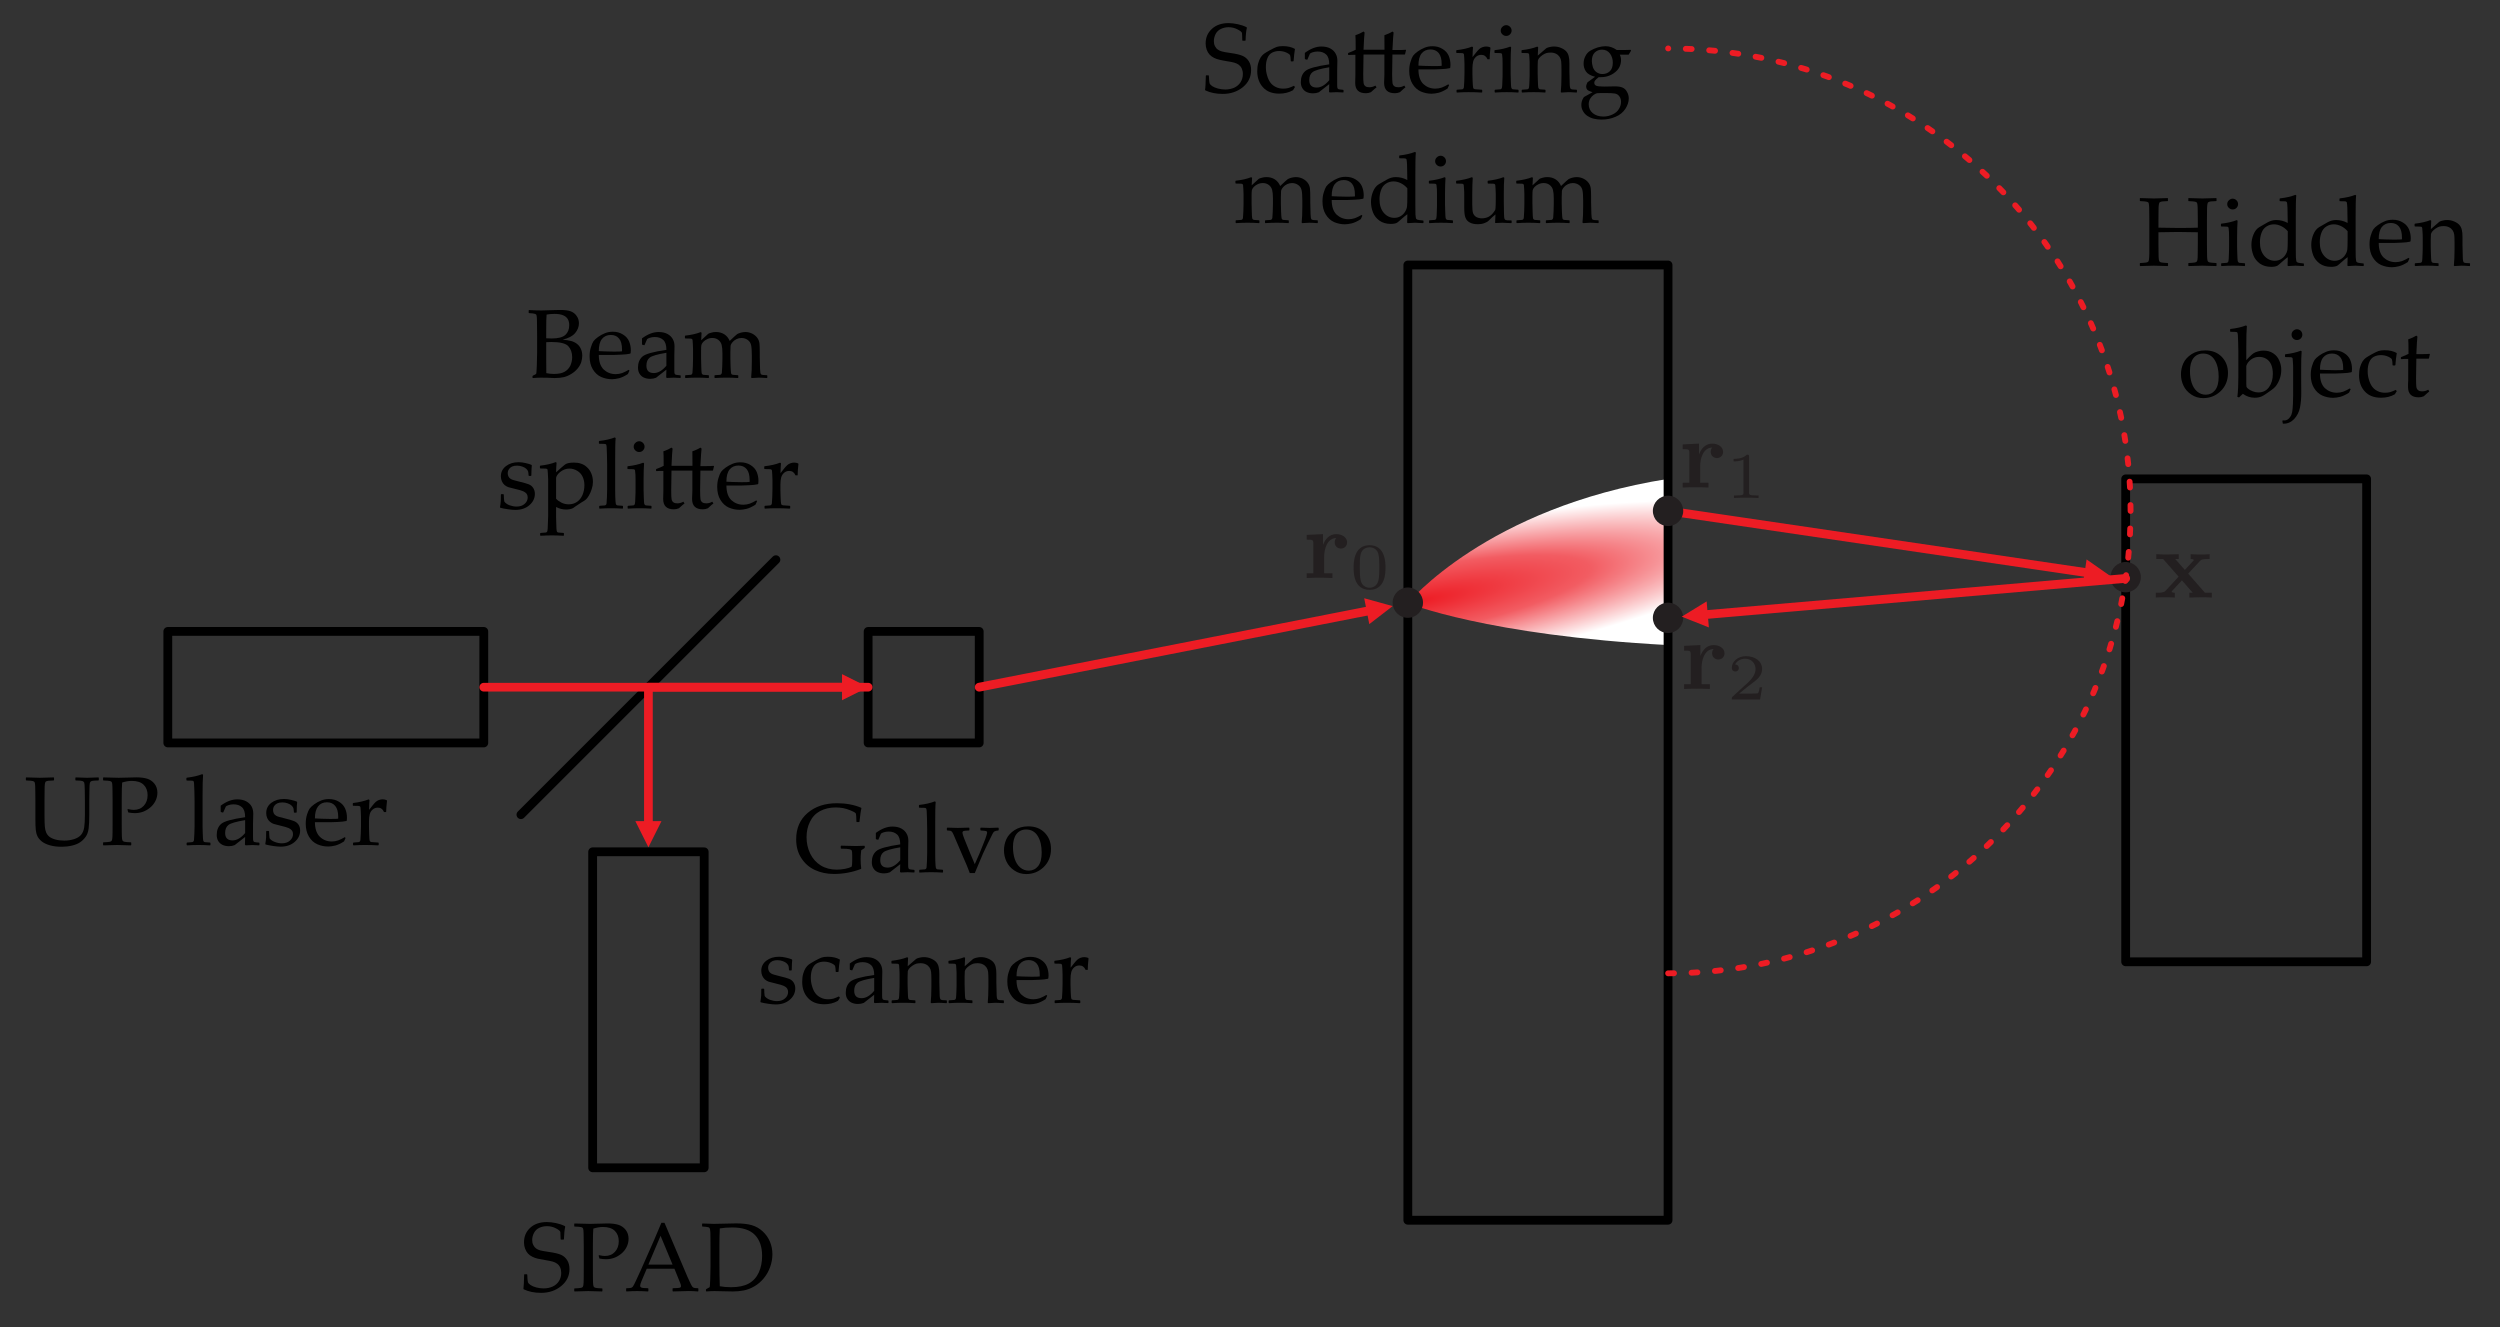 <?xml version="1.0" encoding="UTF-8" standalone="no"?>
<!DOCTYPE svg PUBLIC "-//W3C//DTD SVG 1.1//EN" "http://www.w3.org/Graphics/SVG/1.1/DTD/svg11.dtd">
<svg width="100%" height="100%" viewBox="0 0 957 508" version="1.1" xmlns="http://www.w3.org/2000/svg" xmlns:xlink="http://www.w3.org/1999/xlink" xml:space="preserve" xmlns:serif="http://www.serif.com/" style="fill-rule:evenodd;clip-rule:evenodd;stroke-linecap:round;stroke-linejoin:round;stroke-miterlimit:1.5;">
    <rect x="0" y="0" width="957" height="508" fill="#333333" stroke="none"/>
    <path d="M638.527,246.932c-69.483,-3.709 -99.611,-16.05 -99.611,-16.05c0,-0 30.128,-36.575 99.611,-47.566c0.078,0.093 0,32.148 0,32.148c0,-0 0.078,31.766 0,31.468Z" style="fill:url(#_Radial1);"/>
    <rect x="64.239" y="241.709" width="120.956" height="42.69" style="fill:none;stroke:black;stroke-width:3.37px;"/>
    <rect x="332.323" y="241.709" width="42.52" height="42.69" style="fill:none;stroke:black;stroke-width:3.37px;"/>
    <rect x="813.709" y="183.316" width="92.235" height="184.86" style="fill:none;stroke:black;stroke-width:3.37px;"/>
    <path d="M226.869,326.074l0,120.956l42.691,-0l-0,-120.956l-42.691,-0Z" style="fill:none;stroke:black;stroke-width:3.37px;"/>
    <path d="M538.916,101.441l0,365.665l99.611,0l0,-365.665l-99.611,-0Z" style="fill:none;stroke:black;stroke-width:3.37px;"/>
    <path d="M199.41,311.859l97.609,-97.609" style="fill:none;stroke:black;stroke-width:3.37px;"/>
    <path d="M9.901,297.718l0.146,-0.128c3.027,0.097 4.773,0.146 5.237,0.146c0.415,0 2.167,-0.049 5.255,-0.146l0.147,0.128l-0,0.915l-0.147,0.129c-0.842,0.024 -1.492,0.061 -1.95,0.109c-0.458,0.049 -0.79,0.141 -0.998,0.275c-0.207,0.134 -0.345,0.449 -0.412,0.943c-0.067,0.494 -0.101,1.181 -0.101,2.06l-0.036,4.211l-0,5.823c-0,1.917 0.039,3.323 0.119,4.221c0.079,0.897 0.25,1.654 0.512,2.27c0.263,0.617 0.663,1.148 1.2,1.593c0.537,0.446 1.306,0.809 2.307,1.09c1.001,0.28 2.136,0.421 3.406,0.421c1.342,-0 2.597,-0.186 3.763,-0.559c1.165,-0.372 2.053,-0.912 2.664,-1.62c0.61,-0.708 1.01,-1.639 1.199,-2.792c0.189,-1.154 0.284,-2.756 0.284,-4.807l-0,-5.64c-0,-0.952 -0.015,-2.261 -0.046,-3.927c-0.03,-1.666 -0.104,-2.625 -0.22,-2.875c-0.116,-0.25 -0.329,-0.439 -0.641,-0.568c-0.311,-0.128 -1.174,-0.204 -2.59,-0.228l-0.147,-0.147l0,-0.861l0.147,-0.164c1.806,0.097 3.253,0.146 4.339,0.146c0.928,0 2.368,-0.049 4.321,-0.146l0.165,0.146l0,0.879l-0.165,0.147c-1.147,0.024 -1.895,0.07 -2.243,0.137c-0.348,0.067 -0.592,0.168 -0.732,0.302c-0.14,0.134 -0.244,0.342 -0.311,0.623c-0.067,0.28 -0.113,1.086 -0.138,2.417l-0.055,4.119l0,5.567c0,2.221 -0.085,3.973 -0.256,5.255c-0.171,1.282 -0.552,2.335 -1.144,3.158c-0.592,0.824 -1.294,1.514 -2.106,2.07c-0.812,0.555 -1.852,0.982 -3.122,1.281c-1.27,0.299 -2.588,0.449 -3.955,0.449c-1.709,-0 -3.22,-0.189 -4.532,-0.568c-1.312,-0.378 -2.347,-0.879 -3.104,-1.501c-0.756,-0.623 -1.3,-1.279 -1.629,-1.969c-0.33,-0.689 -0.543,-1.501 -0.641,-2.435c-0.098,-0.934 -0.147,-2.359 -0.147,-4.275l0,-7.032l-0.036,-3.57c-0.012,-1.392 -0.046,-2.289 -0.101,-2.692c-0.055,-0.403 -0.14,-0.671 -0.256,-0.805c-0.116,-0.135 -0.339,-0.245 -0.669,-0.33c-0.329,-0.086 -1.141,-0.153 -2.435,-0.201l-0.146,-0.129l-0,-0.915Z" style="fill-rule:nonzero;"/>
    <path d="M39.6,297.59c3.077,0.097 5.036,0.146 5.878,0.146c1.147,0 2.435,-0.03 3.864,-0.091c1.513,-0.049 2.447,-0.074 2.801,-0.074c1.709,0 3.122,0.177 4.239,0.531c1.117,0.354 2.042,1.001 2.774,1.941c0.732,0.94 1.099,2.075 1.099,3.406c-0,1.099 -0.257,2.161 -0.769,3.186c-0.513,1.025 -1.227,1.898 -2.143,2.618c-0.915,0.721 -1.843,1.236 -2.783,1.548c-0.94,0.311 -1.916,0.467 -2.93,0.467c-0.756,-0 -1.599,-0.086 -2.526,-0.257l-0.312,-1.117l0.165,-0.183c0.916,0.208 1.66,0.311 2.234,0.311c1.599,0 2.884,-0.527 3.854,-1.583c0.971,-1.056 1.456,-2.408 1.456,-4.056c-0,-1.66 -0.504,-2.985 -1.511,-3.974c-1.007,-0.988 -2.53,-1.483 -4.568,-1.483c-1.111,0 -2.332,0.208 -3.662,0.623c-0.11,0.94 -0.165,3.21 -0.165,6.811l-0,8.478l0.018,3.571c0.012,1.379 0.049,2.27 0.11,2.673c0.061,0.403 0.15,0.671 0.266,0.806c0.116,0.134 0.338,0.247 0.668,0.338c0.33,0.092 1.141,0.162 2.435,0.211l0.147,0.11l-0,0.915l-0.147,0.147c-3.113,-0.098 -4.864,-0.147 -5.255,-0.147c-0.415,0 -2.16,0.049 -5.237,0.147l-0.146,-0.147l-0,-0.915l0.146,-0.11c1.136,-0.049 1.892,-0.11 2.271,-0.183c0.378,-0.073 0.632,-0.168 0.76,-0.284c0.128,-0.116 0.232,-0.363 0.311,-0.741c0.079,-0.379 0.125,-1.221 0.137,-2.527l0.019,-3.864l-0,-8.478l-0.037,-3.57c-0.012,-1.392 -0.046,-2.289 -0.101,-2.692c-0.055,-0.403 -0.14,-0.671 -0.256,-0.805c-0.116,-0.135 -0.339,-0.245 -0.668,-0.33c-0.33,-0.086 -1.142,-0.153 -2.436,-0.201l-0.146,-0.129l-0,-0.915l0.146,-0.128Z" style="fill-rule:nonzero;"/>
    <path d="M77.393,296.345l0.348,0.219c-0.134,1.404 -0.201,4.218 -0.201,8.441l-0,11.481c-0,0.269 0.024,1.132 0.073,2.591c0.049,1.459 0.101,2.31 0.156,2.554c0.055,0.245 0.137,0.422 0.247,0.531c0.11,0.11 0.244,0.18 0.403,0.211c0.158,0.03 0.818,0.082 1.977,0.156l0.165,0.146l0,0.769l-0.146,0.165c-1.526,-0.098 -2.997,-0.147 -4.413,-0.147c-1.404,0 -2.869,0.049 -4.395,0.147l-0.165,-0.165l0,-0.769l0.165,-0.146c1.184,-0.074 1.853,-0.129 2.005,-0.165c0.153,-0.037 0.287,-0.113 0.403,-0.229c0.116,-0.116 0.195,-0.293 0.238,-0.531c0.043,-0.238 0.092,-1.025 0.147,-2.362c0.054,-1.337 0.082,-2.347 0.082,-3.031l-0,-9.484l-0.073,-3.882c-0.037,-1.355 -0.077,-2.295 -0.119,-2.82c-0.043,-0.525 -0.101,-0.836 -0.174,-0.934c-0.074,-0.098 -0.202,-0.171 -0.385,-0.22c-0.183,-0.048 -0.921,-0.073 -2.215,-0.073l-0.165,-0.165l-0,-0.769l0.146,-0.165c2.332,-0.268 4.297,-0.72 5.896,-1.354Z" style="fill-rule:nonzero;"/>
    <path d="M85.34,311.048l-0.714,-0.183l-0.147,-0.183l0,-2.271c2.173,-1.611 4.285,-2.417 6.336,-2.417c1.404,0 2.57,0.263 3.497,0.788c0.928,0.524 1.599,1.181 2.014,1.968c0.415,0.787 0.623,1.706 0.623,2.756l-0.092,3.68l0,5.457c0,0.744 0.052,1.196 0.156,1.355c0.104,0.158 0.223,0.265 0.357,0.32c0.134,0.055 0.385,0.101 0.751,0.137l1.044,0.092l0.146,0.165l0,0.732l-0.146,0.147c-0.892,-0.074 -1.722,-0.11 -2.491,-0.11c-0.732,-0 -1.611,0.036 -2.636,0.11l-0.275,-0.257l0.073,-2.948l-3.992,3.113c-0.671,0.281 -1.403,0.421 -2.197,0.421c-0.976,0 -1.816,-0.177 -2.517,-0.531c-0.702,-0.354 -1.24,-0.848 -1.612,-1.483c-0.372,-0.635 -0.558,-1.404 -0.558,-2.307c-0,-1.795 0.561,-3.195 1.684,-4.202c1.123,-1.007 4.187,-1.865 9.192,-2.573c0,-1.807 -0.403,-3.079 -1.208,-3.818c-0.806,-0.738 -1.886,-1.108 -3.241,-1.108c-0.708,0 -1.352,0.104 -1.932,0.312c-0.58,0.207 -0.913,0.375 -0.998,0.503c-0.085,0.128 -0.415,0.876 -0.989,2.243l-0.128,0.092Zm8.496,2.893c-3.418,0.574 -5.548,1.19 -6.39,1.849c-0.842,0.659 -1.264,1.679 -1.264,3.058c0,1.904 0.946,2.857 2.839,2.857c1.623,-0 3.228,-0.94 4.815,-2.82l0,-4.944Z" style="fill-rule:nonzero;"/>
    <path d="M102.058,318.079l0.787,0l0.165,0.165c0.024,1.025 0.085,1.904 0.183,2.637c0.378,0.573 1.031,1.04 1.959,1.4c0.928,0.361 1.843,0.541 2.747,0.541c1.294,-0 2.328,-0.348 3.103,-1.044c0.775,-0.696 1.163,-1.526 1.163,-2.49c0,-0.525 -0.14,-0.98 -0.421,-1.365c-0.281,-0.384 -0.705,-0.701 -1.273,-0.952c-0.567,-0.25 -1.584,-0.546 -3.048,-0.888c-1.258,-0.293 -2.137,-0.522 -2.637,-0.686c-0.501,-0.165 -0.983,-0.443 -1.447,-0.833c-0.464,-0.391 -0.818,-0.87 -1.062,-1.438c-0.244,-0.567 -0.366,-1.193 -0.366,-1.877c0,-1.635 0.65,-2.945 1.95,-3.927c1.3,-0.983 2.921,-1.474 4.862,-1.474c0.818,-0 1.709,0.113 2.673,0.338c0.964,0.226 1.697,0.443 2.197,0.65l0.165,0.257c-0.098,0.488 -0.159,1.77 -0.183,3.845l-0.165,0.165l-0.732,-0l-0.165,-0.165c-0.049,-0.745 -0.116,-1.266 -0.201,-1.566c-0.086,-0.299 -0.306,-0.622 -0.66,-0.97c-0.354,-0.348 -0.854,-0.641 -1.501,-0.879c-0.647,-0.238 -1.331,-0.357 -2.051,-0.357c-0.745,0 -1.37,0.11 -1.877,0.33c-0.506,0.219 -0.915,0.552 -1.227,0.998c-0.311,0.445 -0.466,0.985 -0.466,1.62c-0,0.464 0.094,0.879 0.283,1.245c0.19,0.366 0.479,0.662 0.87,0.888c0.391,0.226 0.8,0.388 1.227,0.485l1.996,0.513c1.709,0.415 2.932,0.775 3.671,1.08c0.739,0.306 1.309,0.766 1.712,1.383c0.403,0.616 0.604,1.364 0.604,2.243c0,1.685 -0.695,3.131 -2.087,4.34c-1.392,1.208 -3.18,1.812 -5.365,1.812c-0.769,0 -1.724,-0.085 -2.866,-0.256c-1.141,-0.171 -2.115,-0.36 -2.92,-0.568l-0.092,-0.238l0.183,-1.227c0.061,-0.378 0.098,-0.759 0.11,-1.144c0.012,-0.384 0.025,-1.193 0.037,-2.426l0.165,-0.165Z" style="fill-rule:nonzero;"/>
    <path d="M132.288,320.771l-0.586,1.318c-1.269,0.818 -2.401,1.349 -3.396,1.593c-0.995,0.244 -1.883,0.366 -2.664,0.366c-1.465,0 -2.854,-0.286 -4.166,-0.86c-1.312,-0.574 -2.38,-1.544 -3.204,-2.912c-0.824,-1.367 -1.236,-3.015 -1.236,-4.943c-0,-1.282 0.158,-2.439 0.476,-3.47c0.317,-1.032 0.65,-1.798 0.998,-2.298c0.348,-0.501 0.937,-1.056 1.767,-1.667c0.83,-0.61 1.709,-1.098 2.636,-1.464c0.928,-0.367 1.929,-0.55 3.003,-0.55c1.465,0 2.756,0.345 3.873,1.035c1.117,0.69 1.901,1.572 2.353,2.646c0.452,1.074 0.677,2.215 0.677,3.424c0,0.378 -0.018,0.744 -0.055,1.098l-0.201,0.202c-0.83,0.183 -1.947,0.305 -3.351,0.366c-1.404,0.061 -2.331,0.092 -2.783,0.092l-5.878,-0c0.025,2.526 0.659,4.388 1.905,5.584c1.245,1.197 2.771,1.795 4.577,1.795c0.855,-0 1.676,-0.147 2.463,-0.44c0.787,-0.293 1.62,-0.702 2.499,-1.226l0.293,0.311Zm-11.737,-7.489c0.22,0.036 1.065,0.079 2.536,0.128c1.471,0.049 2.561,0.073 3.269,0.073c1.696,0 2.728,-0.03 3.094,-0.091c0.012,-0.293 0.019,-0.519 0.019,-0.678c-0,-1.892 -0.385,-3.299 -1.154,-4.22c-0.769,-0.922 -1.819,-1.383 -3.149,-1.383c-1.453,0 -2.585,0.519 -3.397,1.557c-0.812,1.037 -1.218,2.575 -1.218,4.614Z" style="fill-rule:nonzero;"/>
    <path d="M141.096,306.012l0.348,0.239c-0.074,0.708 -0.129,1.965 -0.165,3.771l1.373,-1.739c0.452,-0.574 0.852,-1.016 1.199,-1.328c0.348,-0.311 0.754,-0.552 1.218,-0.723c0.464,-0.171 0.94,-0.256 1.428,-0.256c0.537,-0 1.044,0.11 1.52,0.329l0.128,0.257c-0.195,1.623 -0.305,3.052 -0.329,4.284l-0.824,0c-0.489,-1.123 -1.276,-1.684 -2.362,-1.684c-0.757,-0 -1.416,0.241 -1.978,0.723c-0.561,0.482 -0.937,1.087 -1.126,1.813c-0.189,0.726 -0.284,1.645 -0.284,2.756l0,2.032c0,0.366 0.025,1.264 0.073,2.692c0.049,1.428 0.101,2.252 0.156,2.472c0.055,0.219 0.14,0.381 0.256,0.485c0.116,0.104 0.269,0.174 0.458,0.21c0.189,0.037 1.059,0.098 2.609,0.184l0.165,0.146l0,0.769l-0.165,0.165c-1.623,-0.098 -3.32,-0.147 -5.09,-0.147c-1.404,0 -2.869,0.049 -4.394,0.147l-0.165,-0.165l-0,-0.769l0.165,-0.146c1.184,-0.074 1.852,-0.129 2.005,-0.165c0.152,-0.037 0.286,-0.113 0.402,-0.229c0.116,-0.116 0.196,-0.293 0.238,-0.531c0.043,-0.238 0.092,-1.025 0.147,-2.362c0.055,-1.337 0.082,-2.347 0.082,-3.031l0,-3.607c0,-0.488 -0.024,-1.153 -0.073,-1.996c-0.049,-0.842 -0.088,-1.361 -0.119,-1.556c-0.03,-0.195 -0.125,-0.339 -0.284,-0.43c-0.158,-0.092 -0.476,-0.138 -0.952,-0.138l-1.538,-0.018l-0.165,-0.146l0,-0.788l0.147,-0.146c2.331,-0.281 4.297,-0.739 5.896,-1.374Z" style="fill-rule:nonzero;"/>
    <g transform="matrix(1,0,0,1,546.671,-567.555)">
        <g transform="matrix(37.5,0,0,37.5,271.517,669.255)">
            <path d="M0.029,-0.69c0.083,0.003 0.129,0.004 0.139,0.004c0.011,-0 0.058,-0.001 0.141,-0.004l0.003,0.003l0,0.025l-0.003,0.003c-0.023,0.001 -0.04,0.002 -0.052,0.003c-0.013,0.002 -0.021,0.004 -0.027,0.008c-0.006,0.003 -0.009,0.012 -0.011,0.025c-0.002,0.013 -0.003,0.031 -0.003,0.055l-0.001,0.112l0,0.068c0.072,0.002 0.139,0.003 0.203,0.003c0.087,0 0.154,-0.001 0.199,-0.003l0,-0.068l-0.001,-0.095c-0,-0.037 -0.001,-0.061 -0.003,-0.072c-0.001,-0.011 -0.004,-0.018 -0.007,-0.022c-0.002,-0.003 -0.008,-0.006 -0.017,-0.008c-0.009,-0.003 -0.031,-0.004 -0.066,-0.006l-0.003,-0.003l0,-0.025l0.003,-0.003c0.084,0.003 0.13,0.004 0.141,0.004c0.011,-0 0.057,-0.001 0.14,-0.004l0.004,0.003l-0,0.025l-0.004,0.003c-0.023,0.001 -0.041,0.002 -0.053,0.003c-0.012,0.002 -0.021,0.004 -0.026,0.008c-0.006,0.003 -0.01,0.012 -0.011,0.025c-0.002,0.013 -0.003,0.031 -0.003,0.055l-0.001,0.112l-0,0.226l0.001,0.095c0,0.037 0.001,0.061 0.003,0.072c0.001,0.01 0.004,0.017 0.007,0.021c0.003,0.004 0.009,0.007 0.018,0.009c0.008,0.002 0.03,0.004 0.065,0.006l0.004,0.003l-0,0.024l-0.004,0.004c-0.084,-0.003 -0.13,-0.004 -0.14,-0.004c-0.011,-0 -0.058,0.001 -0.141,0.004l-0.003,-0.004l0,-0.024l0.003,-0.003c0.031,-0.002 0.051,-0.003 0.061,-0.005c0.011,-0.002 0.017,-0.005 0.02,-0.008c0.004,-0.003 0.007,-0.009 0.009,-0.02c0.002,-0.01 0.003,-0.032 0.003,-0.067l0.001,-0.103l0,-0.111c-0.096,-0.002 -0.164,-0.003 -0.202,-0.003c-0.04,-0 -0.107,0.001 -0.2,0.003l0,0.111l0.001,0.095c0,0.037 0.001,0.061 0.003,0.072c0.001,0.01 0.004,0.017 0.007,0.021c0.003,0.004 0.009,0.007 0.018,0.009c0.008,0.002 0.03,0.004 0.065,0.006l0.004,0.003l-0,0.024l-0.004,0.004c-0.083,-0.003 -0.13,-0.004 -0.141,-0.004c-0.01,-0 -0.056,0.001 -0.139,0.004l-0.004,-0.004l-0,-0.024l0.004,-0.003c0.03,-0.002 0.05,-0.003 0.06,-0.005c0.01,-0.002 0.017,-0.005 0.021,-0.008c0.003,-0.003 0.006,-0.009 0.008,-0.02c0.002,-0.01 0.003,-0.032 0.004,-0.067l0,-0.103l0,-0.226l-0.001,-0.095c-0,-0.037 -0.001,-0.061 -0.003,-0.072c-0.001,-0.011 -0.003,-0.018 -0.006,-0.022c-0.004,-0.003 -0.009,-0.006 -0.018,-0.008c-0.009,-0.003 -0.031,-0.004 -0.065,-0.006l-0.004,-0.003l-0,-0.025l0.004,-0.003Z" style="fill-rule:nonzero;"/>
        </g>
        <g transform="matrix(37.5,0,0,37.5,302.718,669.255)">
            <path d="M0.141,-0.684c0.015,0 0.028,0.006 0.039,0.017c0.01,0.01 0.016,0.023 0.016,0.039c-0,0.015 -0.006,0.027 -0.016,0.038c-0.011,0.011 -0.024,0.016 -0.039,0.016c-0.015,0 -0.028,-0.005 -0.039,-0.016c-0.011,-0.01 -0.017,-0.023 -0.017,-0.038c0,-0.016 0.006,-0.029 0.017,-0.039c0.011,-0.011 0.024,-0.017 0.039,-0.017Zm0.041,0.219l0.009,0.006c-0.003,0.043 -0.005,0.097 -0.005,0.163l0,0.11c0,0.007 0.001,0.03 0.002,0.069c0.001,0.039 0.003,0.062 0.004,0.068c0.002,0.007 0.004,0.011 0.007,0.014c0.003,0.003 0.006,0.005 0.01,0.006c0.005,0.001 0.022,0.002 0.053,0.004l0.005,0.004l-0,0.021l-0.004,0.004c-0.041,-0.003 -0.08,-0.004 -0.118,-0.004c-0.037,0 -0.076,0.001 -0.117,0.004l-0.005,-0.004l0,-0.021l0.005,-0.004c0.031,-0.002 0.049,-0.003 0.053,-0.004c0.004,-0.001 0.008,-0.003 0.011,-0.006c0.003,-0.003 0.005,-0.008 0.006,-0.015c0.002,-0.006 0.003,-0.027 0.004,-0.063c0.002,-0.035 0.002,-0.062 0.002,-0.08l0,-0.097c0,-0.013 -0,-0.03 -0.001,-0.053c-0.002,-0.022 -0.003,-0.036 -0.004,-0.041c-0,-0.005 -0.003,-0.009 -0.007,-0.012c-0.004,-0.002 -0.013,-0.003 -0.026,-0.003l-0.041,-0.001l-0.004,-0.004l-0,-0.021l0.004,-0.004c0.062,-0.007 0.114,-0.019 0.157,-0.036Z" style="fill-rule:nonzero;"/>
        </g>
        <g transform="matrix(37.5,0,0,37.5,313.631,669.255)">
            <path d="M0.329,-0.662l-0,-0.021l0.004,-0.004c0.062,-0.007 0.114,-0.019 0.157,-0.036l0.009,0.006c-0.004,0.037 -0.005,0.112 -0.005,0.225l-0,0.32c-0,0.033 0,0.061 0.001,0.086c0.002,0.024 0.004,0.039 0.006,0.044c0.003,0.004 0.008,0.008 0.015,0.011c0.007,0.003 0.026,0.005 0.057,0.008l0.004,0.004l0,0.019l-0.004,0.004c-0.035,-0.002 -0.063,-0.004 -0.082,-0.004c-0.018,0 -0.043,0.002 -0.075,0.004l-0.006,-0.005c0.001,-0.032 0.002,-0.055 0.002,-0.067c-0,-0.002 -0,-0.008 0,-0.019c-0.018,0.013 -0.036,0.028 -0.054,0.044c-0.026,0.023 -0.043,0.038 -0.051,0.043c-0.015,0.008 -0.037,0.012 -0.064,0.012c-0.045,-0 -0.083,-0.011 -0.115,-0.033c-0.031,-0.023 -0.054,-0.051 -0.067,-0.085c-0.013,-0.035 -0.02,-0.07 -0.02,-0.106c0,-0.037 0.007,-0.072 0.021,-0.106c0.014,-0.034 0.033,-0.059 0.059,-0.075c0.025,-0.015 0.053,-0.031 0.083,-0.048c0.03,-0.017 0.06,-0.025 0.09,-0.025c0.041,-0 0.081,0.01 0.118,0.03l-0.002,-0.108c-0,-0.038 -0.001,-0.064 -0.003,-0.079c-0.001,-0.015 -0.003,-0.024 -0.005,-0.027c-0.002,-0.002 -0.005,-0.004 -0.01,-0.006c-0.004,-0.001 -0.024,-0.002 -0.059,-0.002l-0.004,-0.004Zm0.083,0.31c-0.02,-0.023 -0.042,-0.04 -0.067,-0.052c-0.025,-0.012 -0.049,-0.018 -0.074,-0.018c-0.027,-0 -0.053,0.007 -0.076,0.022c-0.024,0.015 -0.041,0.037 -0.051,0.066c-0.011,0.029 -0.016,0.061 -0.016,0.095c-0,0.057 0.014,0.102 0.043,0.137c0.029,0.034 0.065,0.052 0.109,0.052c0.024,-0 0.045,-0.006 0.063,-0.017c0.018,-0.011 0.034,-0.025 0.045,-0.044c0.012,-0.018 0.019,-0.037 0.021,-0.056c0.002,-0.018 0.003,-0.052 0.003,-0.102l0,-0.083Z" style="fill-rule:nonzero;"/>
        </g>
        <g transform="matrix(37.5,0,0,37.5,336.538,669.255)">
            <path d="M0.329,-0.662l-0,-0.021l0.004,-0.004c0.062,-0.007 0.114,-0.019 0.157,-0.036l0.009,0.006c-0.004,0.037 -0.005,0.112 -0.005,0.225l-0,0.32c-0,0.033 0,0.061 0.001,0.086c0.002,0.024 0.004,0.039 0.006,0.044c0.003,0.004 0.008,0.008 0.015,0.011c0.007,0.003 0.026,0.005 0.057,0.008l0.004,0.004l0,0.019l-0.004,0.004c-0.035,-0.002 -0.063,-0.004 -0.082,-0.004c-0.018,0 -0.043,0.002 -0.075,0.004l-0.006,-0.005c0.001,-0.032 0.002,-0.055 0.002,-0.067c-0,-0.002 -0,-0.008 0,-0.019c-0.018,0.013 -0.036,0.028 -0.054,0.044c-0.026,0.023 -0.043,0.038 -0.051,0.043c-0.015,0.008 -0.037,0.012 -0.064,0.012c-0.045,-0 -0.083,-0.011 -0.115,-0.033c-0.031,-0.023 -0.054,-0.051 -0.067,-0.085c-0.013,-0.035 -0.02,-0.07 -0.02,-0.106c0,-0.037 0.007,-0.072 0.021,-0.106c0.014,-0.034 0.033,-0.059 0.059,-0.075c0.025,-0.015 0.053,-0.031 0.083,-0.048c0.03,-0.017 0.06,-0.025 0.09,-0.025c0.041,-0 0.081,0.01 0.118,0.03l-0.002,-0.108c-0,-0.038 -0.001,-0.064 -0.003,-0.079c-0.001,-0.015 -0.003,-0.024 -0.005,-0.027c-0.002,-0.002 -0.005,-0.004 -0.01,-0.006c-0.004,-0.001 -0.024,-0.002 -0.059,-0.002l-0.004,-0.004Zm0.083,0.31c-0.02,-0.023 -0.042,-0.04 -0.067,-0.052c-0.025,-0.012 -0.049,-0.018 -0.074,-0.018c-0.027,-0 -0.053,0.007 -0.076,0.022c-0.024,0.015 -0.041,0.037 -0.051,0.066c-0.011,0.029 -0.016,0.061 -0.016,0.095c-0,0.057 0.014,0.102 0.043,0.137c0.029,0.034 0.065,0.052 0.109,0.052c0.024,-0 0.045,-0.006 0.063,-0.017c0.018,-0.011 0.034,-0.025 0.045,-0.044c0.012,-0.018 0.019,-0.037 0.021,-0.056c0.002,-0.018 0.003,-0.052 0.003,-0.102l0,-0.083Z" style="fill-rule:nonzero;"/>
        </g>
        <g transform="matrix(37.5,0,0,37.5,359.444,669.255)">
            <path d="M0.432,-0.072l-0.016,0.035c-0.034,0.022 -0.064,0.036 -0.091,0.043c-0.026,0.006 -0.05,0.01 -0.071,0.01c-0.039,-0 -0.076,-0.008 -0.111,-0.023c-0.035,-0.016 -0.063,-0.042 -0.085,-0.078c-0.022,-0.036 -0.033,-0.08 -0.033,-0.132c-0,-0.034 0.004,-0.065 0.013,-0.092c0.008,-0.028 0.017,-0.048 0.026,-0.062c0.009,-0.013 0.025,-0.028 0.047,-0.044c0.022,-0.016 0.046,-0.029 0.071,-0.039c0.024,-0.01 0.051,-0.015 0.08,-0.015c0.039,0 0.073,0.009 0.103,0.028c0.03,0.018 0.051,0.042 0.063,0.07c0.012,0.029 0.018,0.059 0.018,0.092c-0,0.01 -0.001,0.02 -0.002,0.029l-0.005,0.005c-0.022,0.005 -0.052,0.009 -0.089,0.01c-0.038,0.002 -0.063,0.003 -0.075,0.003l-0.156,-0c0,0.067 0.017,0.117 0.05,0.149c0.034,0.031 0.074,0.047 0.123,0.047c0.022,0 0.044,-0.004 0.065,-0.011c0.021,-0.008 0.043,-0.019 0.067,-0.033l0.008,0.008Zm-0.313,-0.199c0.006,0 0.028,0.002 0.067,0.003c0.04,0.001 0.069,0.002 0.087,0.002c0.046,-0 0.073,-0.001 0.083,-0.003c0,-0.007 0,-0.013 0,-0.018c0,-0.05 -0.01,-0.088 -0.03,-0.112c-0.021,-0.025 -0.049,-0.037 -0.084,-0.037c-0.039,-0 -0.069,0.014 -0.091,0.041c-0.022,0.028 -0.032,0.069 -0.032,0.124Z" style="fill-rule:nonzero;"/>
        </g>
        <g transform="matrix(37.5,0,0,37.5,377.407,669.255)">
            <path d="M0.167,-0.465l0.009,0.006c-0.002,0.022 -0.003,0.05 -0.004,0.086c0.026,-0.022 0.051,-0.043 0.075,-0.065c0.006,-0.007 0.013,-0.011 0.019,-0.014c0.006,-0.003 0.016,-0.006 0.03,-0.009c0.014,-0.004 0.028,-0.005 0.043,-0.005c0.025,-0 0.049,0.005 0.072,0.015c0.023,0.01 0.041,0.022 0.053,0.036c0.012,0.014 0.02,0.03 0.024,0.049c0.005,0.019 0.007,0.042 0.007,0.07l0,0.086c0,0.005 0.001,0.046 0.003,0.121c0,0.031 0.004,0.049 0.01,0.055c0.006,0.006 0.026,0.009 0.06,0.009l0.004,0.004l0,0.021l-0.004,0.004c-0.041,-0.003 -0.069,-0.004 -0.084,-0.004c-0.008,0 -0.032,0.001 -0.071,0.004l-0.006,-0.005c0.004,-0.043 0.007,-0.098 0.007,-0.166l-0,-0.064c-0,-0.038 -0.001,-0.066 -0.003,-0.083c-0.002,-0.017 -0.007,-0.032 -0.016,-0.046c-0.01,-0.014 -0.022,-0.025 -0.037,-0.032c-0.015,-0.008 -0.034,-0.012 -0.055,-0.012c-0.017,0 -0.031,0.002 -0.043,0.005c-0.012,0.004 -0.026,0.011 -0.041,0.021c-0.015,0.011 -0.026,0.021 -0.033,0.03c-0.007,0.009 -0.011,0.018 -0.013,0.026c-0.001,0.008 -0.002,0.025 -0.002,0.051l-0,0.085c-0,0.007 0.001,0.03 0.002,0.069c0.001,0.039 0.003,0.062 0.004,0.068c0.001,0.007 0.004,0.011 0.007,0.014c0.003,0.003 0.006,0.005 0.01,0.006c0.005,0.001 0.022,0.002 0.053,0.004l0.004,0.004l0,0.021l-0.003,0.004c-0.041,-0.003 -0.08,-0.004 -0.118,-0.004c-0.038,-0 -0.077,0.001 -0.117,0.004l-0.005,-0.004l0,-0.021l0.005,-0.004c0.031,-0.002 0.049,-0.003 0.053,-0.004c0.004,-0.001 0.008,-0.003 0.011,-0.006c0.003,-0.003 0.005,-0.008 0.006,-0.015c0.001,-0.006 0.003,-0.027 0.004,-0.063c0.002,-0.035 0.002,-0.062 0.002,-0.08l0,-0.097c0,-0.013 -0,-0.03 -0.002,-0.053c-0.001,-0.022 -0.002,-0.036 -0.003,-0.041c-0.001,-0.005 -0.003,-0.009 -0.007,-0.012c-0.005,-0.002 -0.013,-0.003 -0.026,-0.003l-0.041,-0.001l-0.004,-0.004l-0,-0.021l0.004,-0.004c0.062,-0.007 0.114,-0.019 0.157,-0.036Z" style="fill-rule:nonzero;"/>
        </g>
        <g transform="matrix(37.5,0,0,37.5,286.962,719.243)">
            <path d="M0.033,-0.224c0,-0.038 0.008,-0.076 0.024,-0.112c0.016,-0.036 0.044,-0.067 0.083,-0.093c0.04,-0.026 0.087,-0.039 0.141,-0.039c0.069,-0 0.124,0.021 0.167,0.064c0.043,0.044 0.065,0.099 0.065,0.167c-0,0.074 -0.025,0.136 -0.074,0.184c-0.05,0.048 -0.109,0.072 -0.179,0.072c-0.045,0 -0.086,-0.012 -0.122,-0.037c-0.036,-0.024 -0.062,-0.054 -0.079,-0.09c-0.017,-0.035 -0.026,-0.074 -0.026,-0.116Zm0.092,-0.033c0,0.045 0.006,0.086 0.018,0.122c0.012,0.036 0.03,0.065 0.056,0.087c0.025,0.021 0.054,0.032 0.087,0.032c0.038,0 0.07,-0.015 0.095,-0.045c0.025,-0.031 0.037,-0.077 0.037,-0.138c0,-0.069 -0.013,-0.126 -0.04,-0.17c-0.027,-0.044 -0.067,-0.067 -0.118,-0.067c-0.042,0 -0.075,0.016 -0.099,0.046c-0.024,0.031 -0.036,0.075 -0.036,0.133Z" style="fill-rule:nonzero;"/>
        </g>
        <g transform="matrix(37.5,0,0,37.5,307.433,719.243)">
            <path d="M-0.006,-0.658l-0.005,-0.004l0,-0.021l0.004,-0.004c0.062,-0.007 0.115,-0.019 0.157,-0.036l0.01,0.006c-0.004,0.037 -0.006,0.112 -0.006,0.225l0,0.124c0.006,-0.008 0.018,-0.02 0.035,-0.037c0.017,-0.017 0.031,-0.029 0.041,-0.035c0.011,-0.007 0.025,-0.013 0.044,-0.018c0.018,-0.006 0.037,-0.008 0.058,-0.008c0.036,-0 0.069,0.009 0.096,0.027c0.028,0.018 0.049,0.043 0.062,0.073c0.014,0.03 0.021,0.063 0.021,0.097c-0,0.033 -0.006,0.065 -0.017,0.094c-0.011,0.03 -0.025,0.054 -0.04,0.073c-0.009,0.012 -0.025,0.026 -0.048,0.042c-0.045,0.033 -0.077,0.054 -0.096,0.062c-0.018,0.008 -0.042,0.013 -0.071,0.013c-0.023,-0 -0.044,-0.004 -0.062,-0.01c-0.019,-0.006 -0.038,-0.016 -0.058,-0.03l-0.039,0.037l-0.017,-0.006c0.007,-0.059 0.01,-0.127 0.01,-0.202l-0,-0.259l-0.002,-0.094c-0.001,-0.036 -0.002,-0.061 -0.003,-0.075c-0.002,-0.015 -0.003,-0.023 -0.005,-0.026c-0.002,-0.003 -0.005,-0.004 -0.01,-0.006c-0.005,-0.001 -0.025,-0.002 -0.059,-0.002Zm0.16,0.349l0,0.183c0,0.015 0.001,0.025 0.002,0.03c0.002,0.005 0.008,0.012 0.02,0.022c0.012,0.009 0.026,0.017 0.045,0.024c0.018,0.007 0.037,0.011 0.056,0.011c0.047,-0 0.083,-0.018 0.109,-0.054c0.026,-0.036 0.039,-0.081 0.039,-0.136c0,-0.035 -0.005,-0.065 -0.016,-0.092c-0.011,-0.026 -0.027,-0.046 -0.049,-0.06c-0.022,-0.014 -0.047,-0.021 -0.074,-0.021c-0.032,-0 -0.06,0.009 -0.085,0.028c-0.025,0.019 -0.04,0.041 -0.047,0.065Z" style="fill-rule:nonzero;"/>
        </g>
        <g transform="matrix(37.5,0,0,37.5,328.179,719.243)">
            <path d="M0.118,-0.684c0.015,0 0.028,0.006 0.039,0.016c0.01,0.011 0.016,0.024 0.016,0.04c-0,0.015 -0.006,0.027 -0.016,0.038c-0.011,0.011 -0.024,0.016 -0.039,0.016c-0.015,0 -0.028,-0.005 -0.039,-0.016c-0.011,-0.011 -0.016,-0.023 -0.016,-0.038c-0,-0.016 0.005,-0.029 0.016,-0.039c0.011,-0.011 0.024,-0.017 0.039,-0.017Zm-0.122,0.259l0.004,-0.004c0.062,-0.007 0.114,-0.019 0.157,-0.036l0.009,0.006c-0.004,0.043 -0.005,0.102 -0.005,0.179l-0,0.09l0.001,0.156c0,0.054 -0.004,0.103 -0.013,0.149c-0.009,0.045 -0.029,0.084 -0.059,0.117c-0.031,0.032 -0.066,0.048 -0.106,0.048c-0.002,0 -0.006,0 -0.01,-0l-0.005,-0.028l0.004,-0.006c0.007,0 0.013,0.001 0.017,0.001c0.011,-0 0.022,-0.003 0.032,-0.009c0.01,-0.006 0.02,-0.016 0.028,-0.029c0.009,-0.012 0.015,-0.028 0.019,-0.047c0.004,-0.018 0.006,-0.048 0.008,-0.088c0.001,-0.039 0.002,-0.066 0.002,-0.079l0,-0.285c0,-0.013 -0,-0.03 -0.002,-0.053c-0.001,-0.022 -0.002,-0.036 -0.003,-0.041c-0.001,-0.006 -0.003,-0.01 -0.008,-0.012c-0.004,-0.002 -0.012,-0.003 -0.024,-0.003l-0.042,-0.001l-0.004,-0.004l-0,-0.021Z" style="fill-rule:nonzero;"/>
        </g>
        <g transform="matrix(37.5,0,0,37.5,336.95,719.243)">
            <path d="M0.432,-0.072l-0.016,0.035c-0.034,0.022 -0.064,0.036 -0.091,0.043c-0.026,0.006 -0.05,0.01 -0.071,0.01c-0.039,-0 -0.076,-0.008 -0.111,-0.023c-0.035,-0.016 -0.063,-0.042 -0.085,-0.078c-0.022,-0.036 -0.033,-0.08 -0.033,-0.132c-0,-0.034 0.004,-0.065 0.013,-0.092c0.008,-0.028 0.017,-0.048 0.026,-0.062c0.009,-0.013 0.025,-0.028 0.047,-0.044c0.022,-0.016 0.046,-0.029 0.071,-0.039c0.024,-0.01 0.051,-0.015 0.08,-0.015c0.039,0 0.073,0.009 0.103,0.028c0.03,0.018 0.051,0.042 0.063,0.07c0.012,0.029 0.018,0.059 0.018,0.092c-0,0.01 -0.001,0.02 -0.002,0.029l-0.005,0.005c-0.022,0.005 -0.052,0.009 -0.089,0.01c-0.038,0.002 -0.063,0.003 -0.075,0.003l-0.156,-0c0,0.067 0.017,0.117 0.05,0.149c0.034,0.031 0.074,0.047 0.123,0.047c0.022,0 0.044,-0.004 0.065,-0.011c0.021,-0.008 0.043,-0.019 0.067,-0.033l0.008,0.008Zm-0.313,-0.199c0.006,0 0.028,0.002 0.067,0.003c0.04,0.001 0.069,0.002 0.087,0.002c0.046,-0 0.073,-0.001 0.083,-0.003c0,-0.007 0,-0.013 0,-0.018c0,-0.05 -0.01,-0.088 -0.03,-0.112c-0.021,-0.025 -0.049,-0.037 -0.084,-0.037c-0.039,-0 -0.069,0.014 -0.091,0.041c-0.022,0.028 -0.032,0.069 -0.032,0.124Z" style="fill-rule:nonzero;"/>
        </g>
        <g transform="matrix(37.5,0,0,37.5,354.912,719.243)">
            <path d="M0.424,-0.052l-0.02,0.032c-0.042,0.024 -0.089,0.035 -0.14,0.035c-0.072,0 -0.127,-0.021 -0.166,-0.064c-0.039,-0.042 -0.059,-0.097 -0.059,-0.165c0,-0.03 0.003,-0.058 0.01,-0.082c0.007,-0.024 0.015,-0.043 0.025,-0.059c0.011,-0.016 0.022,-0.028 0.034,-0.037c0.013,-0.009 0.034,-0.022 0.063,-0.038c0.03,-0.016 0.052,-0.027 0.067,-0.032c0.015,-0.005 0.035,-0.008 0.062,-0.008c0.05,0 0.092,0.01 0.124,0.029c-0.006,0.037 -0.011,0.078 -0.014,0.123l-0.005,0.004l-0.02,0l-0.004,-0.004c-0.001,-0.028 -0.003,-0.046 -0.006,-0.056c-0.002,-0.009 -0.015,-0.019 -0.038,-0.03c-0.024,-0.011 -0.049,-0.016 -0.076,-0.016c-0.026,0 -0.05,0.006 -0.071,0.017c-0.021,0.011 -0.037,0.03 -0.047,0.055c-0.011,0.026 -0.016,0.056 -0.016,0.092c-0,0.03 0.004,0.059 0.013,0.087c0.008,0.029 0.019,0.052 0.033,0.071c0.014,0.019 0.032,0.034 0.055,0.045c0.023,0.012 0.048,0.017 0.076,0.017c0.018,0 0.035,-0.002 0.052,-0.006c0.016,-0.005 0.036,-0.013 0.058,-0.023l0.01,0.013Z" style="fill-rule:nonzero;"/>
        </g>
        <g transform="matrix(37.5,0,0,37.5,371.557,719.243)">
            <path d="M0.022,-0.383l0,-0.013l0.004,-0.005c0.03,-0.011 0.055,-0.022 0.074,-0.032c0,-0.085 -0.001,-0.134 -0.003,-0.148c0.034,-0.012 0.061,-0.024 0.083,-0.038l0.011,0.01c-0.003,0.021 -0.007,0.08 -0.011,0.179c0.016,0 0.034,0 0.052,0c0.039,0 0.066,-0.001 0.083,-0.003l0.003,0.004l-0.009,0.041l-0.004,0.004c-0.016,-0 -0.035,-0 -0.055,-0c-0.018,-0 -0.042,-0 -0.07,0l-0.003,0.199c-0,0.046 0.001,0.076 0.003,0.09c0.002,0.014 0.008,0.025 0.018,0.033c0.009,0.008 0.023,0.012 0.042,0.012c0.022,0 0.042,-0.006 0.061,-0.017l0.011,0.018c-0.007,0.005 -0.026,0.021 -0.056,0.049c-0.017,0.007 -0.034,0.011 -0.051,0.011c-0.074,0 -0.11,-0.035 -0.11,-0.106c-0,-0.026 0,-0.048 0.002,-0.067c0,-0.005 0,-0.011 0,-0.017l0,-0.202l-0.02,-0c-0.015,-0 -0.031,0 -0.05,0.002l-0.005,-0.004Z" style="fill-rule:nonzero;"/>
        </g>
    </g>
    <path d="M200.644,487.925l0.146,-0.146l0.897,-0l0.147,0.146c0.061,1.563 0.143,2.518 0.247,2.866c0.104,0.348 0.433,0.714 0.989,1.099c0.555,0.384 1.294,0.698 2.215,0.943c0.922,0.244 1.853,0.366 2.793,0.366c1.294,-0 2.456,-0.238 3.488,-0.714c1.031,-0.476 1.834,-1.175 2.408,-2.097c0.574,-0.921 0.86,-1.956 0.86,-3.104c0,-0.805 -0.137,-1.507 -0.412,-2.105c-0.274,-0.598 -0.659,-1.077 -1.153,-1.438c-0.495,-0.36 -1.059,-0.628 -1.694,-0.805c-0.635,-0.177 -1.581,-0.37 -2.838,-0.577c-1.221,-0.195 -2.176,-0.372 -2.866,-0.531c-0.689,-0.159 -1.376,-0.403 -2.06,-0.732c-0.683,-0.33 -1.254,-0.748 -1.712,-1.255c-0.457,-0.506 -0.824,-1.129 -1.098,-1.867c-0.275,-0.739 -0.412,-1.529 -0.412,-2.372c-0,-2.282 0.793,-4.153 2.38,-5.612c1.587,-1.459 3.717,-2.188 6.391,-2.188c1.062,0 2.218,0.131 3.469,0.394c1.252,0.262 2.39,0.65 3.415,1.162l0.128,0.22c-0.268,1.123 -0.433,2.722 -0.494,4.798l-0.165,0.146l-0.952,0l-0.146,-0.128c-0.025,-1.465 -0.061,-2.387 -0.11,-2.765c-0.049,-0.378 -0.604,-0.848 -1.666,-1.41c-1.062,-0.561 -2.216,-0.842 -3.461,-0.842c-1.038,-0 -2.008,0.207 -2.912,0.622c-0.903,0.415 -1.586,1.068 -2.05,1.96c-0.464,0.891 -0.696,1.8 -0.696,2.728c-0,0.72 0.14,1.358 0.421,1.913c0.281,0.556 0.644,0.995 1.089,1.319c0.446,0.323 0.965,0.564 1.557,0.723c0.592,0.159 1.675,0.354 3.25,0.586c2.161,0.305 3.732,0.674 4.715,1.108c0.983,0.433 1.77,1.12 2.362,2.06c0.592,0.94 0.888,2.075 0.888,3.405c0,2.6 -1.059,4.767 -3.177,6.501c-2.118,1.733 -4.684,2.6 -7.699,2.6c-2.527,-0 -4.743,-0.452 -6.647,-1.355l-0.11,-0.238c0.122,-0.769 0.214,-2.564 0.275,-5.384Z" style="fill-rule:nonzero;"/>
    <path d="M219.961,468.351c3.076,0.098 5.036,0.147 5.878,0.147c1.147,-0 2.435,-0.031 3.864,-0.092c1.513,-0.049 2.447,-0.073 2.801,-0.073c1.709,0 3.122,0.177 4.239,0.531c1.117,0.354 2.042,1.001 2.774,1.941c0.732,0.94 1.099,2.075 1.099,3.406c-0,1.098 -0.257,2.16 -0.769,3.186c-0.513,1.025 -1.227,1.898 -2.143,2.618c-0.915,0.72 -1.843,1.236 -2.783,1.547c-0.94,0.312 -1.916,0.467 -2.93,0.467c-0.756,0 -1.599,-0.085 -2.527,-0.256l-0.311,-1.117l0.165,-0.183c0.916,0.207 1.66,0.311 2.234,0.311c1.599,0 2.884,-0.528 3.854,-1.584c0.971,-1.056 1.456,-2.407 1.456,-4.055c-0,-1.661 -0.504,-2.985 -1.511,-3.974c-1.007,-0.989 -2.53,-1.483 -4.568,-1.483c-1.111,0 -2.332,0.208 -3.662,0.623c-0.11,0.94 -0.165,3.21 -0.165,6.811l-0,8.478l0.018,3.57c0.012,1.38 0.049,2.271 0.11,2.674c0.061,0.403 0.15,0.671 0.266,0.805c0.116,0.135 0.338,0.248 0.668,0.339c0.33,0.092 1.141,0.162 2.435,0.211l0.147,0.11l-0,0.915l-0.147,0.147c-3.113,-0.098 -4.864,-0.147 -5.255,-0.147c-0.415,0 -2.161,0.049 -5.237,0.147l-0.146,-0.147l-0,-0.915l0.146,-0.11c1.136,-0.049 1.892,-0.11 2.271,-0.183c0.378,-0.074 0.632,-0.168 0.76,-0.284c0.128,-0.116 0.232,-0.363 0.311,-0.742c0.079,-0.378 0.125,-1.22 0.137,-2.527l0.019,-3.863l-0,-8.478l-0.037,-3.57c-0.012,-1.392 -0.046,-2.289 -0.101,-2.692c-0.055,-0.403 -0.14,-0.671 -0.256,-0.806c-0.116,-0.134 -0.339,-0.244 -0.668,-0.329c-0.33,-0.086 -1.142,-0.153 -2.436,-0.202l-0.146,-0.128l-0,-0.915l0.146,-0.129Z" style="fill-rule:nonzero;"/>
    <path d="M239.847,494.371l-0.165,-0.147l-0,-0.952l0.165,-0.146c0.891,-0.013 1.464,-0.058 1.721,-0.138c0.256,-0.079 0.485,-0.238 0.686,-0.476c0.202,-0.238 0.608,-1.016 1.218,-2.334l1.923,-4.175l4.98,-11.28c0.94,-2.209 1.874,-4.418 2.802,-6.628l1.19,0l7.818,18.384l1.044,2.453c0.305,0.696 0.656,1.453 1.053,2.271c0.397,0.818 0.671,1.3 0.824,1.446c0.153,0.147 0.342,0.26 0.568,0.339c0.225,0.08 0.729,0.125 1.51,0.138l0.147,0.146l-0,0.952l-0.147,0.147c-1.294,-0.11 -2.459,-0.165 -3.497,-0.165c-2.026,0.061 -4.053,0.116 -6.079,0.165l-0.147,-0.147l0,-0.952l0.147,-0.146c1.367,-0.025 2.221,-0.083 2.563,-0.174c0.342,-0.092 0.513,-0.303 0.513,-0.632c-0,-0.269 -0.085,-0.623 -0.256,-1.062l-2.253,-5.585l-10.601,0l-1.996,4.688c-0.354,0.842 -0.531,1.458 -0.531,1.849c-0,0.305 0.165,0.531 0.494,0.678c0.33,0.146 1.16,0.225 2.49,0.238l0.165,0.146l0,0.952l-0.146,0.147c-1.575,-0.098 -2.954,-0.147 -4.138,-0.147c-1.343,0 -2.698,0.049 -4.065,0.147Zm8.349,-10.273l9.265,0l-4.596,-11.041l-4.669,11.041Z" style="fill-rule:nonzero;"/>
    <path d="M268.759,468.48l0.146,-0.129c2.112,0.098 3.553,0.147 4.322,0.147l8.569,-0.183c2.441,-0 4.443,0.229 6.006,0.686c1.562,0.458 2.951,1.252 4.166,2.381c1.214,1.129 2.136,2.441 2.764,3.937c0.629,1.495 0.943,3.091 0.943,4.788c0,1.648 -0.286,3.277 -0.86,4.889c-0.574,1.611 -1.389,3.054 -2.445,4.33c-1.056,1.276 -2.258,2.304 -3.607,3.085c-1.349,0.782 -2.701,1.304 -4.056,1.566c-1.355,0.262 -2.74,0.394 -4.156,0.394c-0.952,-0 -2.747,-0.037 -5.383,-0.11c-0.867,-0.025 -1.441,-0.037 -1.722,-0.037c-0.842,0 -1.861,0.049 -3.057,0.147l-0.147,-0.147l0,-0.604l0.147,-0.183c0.72,-0.366 1.132,-0.595 1.236,-0.687c0.103,-0.091 0.189,-1.159 0.256,-3.204c0.067,-2.045 0.101,-3.604 0.101,-4.678l-0,-6.72l-0.019,-4.157c0,-0.903 -0.012,-1.639 -0.036,-2.206c-0.025,-0.568 -0.067,-0.974 -0.129,-1.218c-0.061,-0.244 -0.131,-0.415 -0.21,-0.513c-0.079,-0.097 -0.208,-0.18 -0.385,-0.247c-0.177,-0.067 -0.479,-0.125 -0.906,-0.174l-1.392,-0.11l-0.146,-0.128l-0,-0.915Zm6.775,23.895c1.245,0.244 2.679,0.366 4.303,0.366c2.844,0 5.118,-0.476 6.82,-1.428c1.703,-0.952 2.976,-2.362 3.818,-4.23c0.843,-1.868 1.264,-3.973 1.264,-6.317c-0,-3.455 -0.922,-6.134 -2.765,-8.038c-1.843,-1.905 -4.749,-2.857 -8.716,-2.857c-1.636,0 -3.21,0.122 -4.724,0.366c-0.098,2.002 -0.147,4.261 -0.147,6.775l0,5.75l0.037,5.383c-0,1.05 0.037,2.46 0.11,4.23Z" style="fill-rule:nonzero;"/>
    <g transform="matrix(1,0,0,1,195.936,-633.976)">
        <g transform="matrix(37.5,0,0,37.5,264.194,669.255)">
            <path d="M0.039,-0.168l0.003,-0.004l0.024,0l0.004,0.004c0.002,0.042 0.004,0.067 0.007,0.076c0.003,0.01 0.011,0.019 0.026,0.03c0.015,0.01 0.035,0.018 0.059,0.025c0.025,0.006 0.05,0.01 0.075,0.01c0.034,-0 0.065,-0.007 0.093,-0.019c0.027,-0.013 0.049,-0.032 0.064,-0.056c0.015,-0.025 0.023,-0.052 0.023,-0.083c-0,-0.022 -0.004,-0.04 -0.011,-0.056c-0.007,-0.016 -0.018,-0.029 -0.031,-0.039c-0.013,-0.009 -0.028,-0.016 -0.045,-0.021c-0.017,-0.005 -0.042,-0.01 -0.076,-0.015c-0.032,-0.006 -0.058,-0.01 -0.076,-0.015c-0.018,-0.004 -0.037,-0.01 -0.055,-0.019c-0.018,-0.009 -0.033,-0.02 -0.046,-0.034c-0.012,-0.013 -0.022,-0.03 -0.029,-0.049c-0.007,-0.02 -0.011,-0.041 -0.011,-0.064c0,-0.06 0.021,-0.11 0.064,-0.149c0.042,-0.039 0.099,-0.059 0.17,-0.059c0.028,0 0.059,0.004 0.093,0.011c0.033,0.007 0.063,0.017 0.091,0.031l0.003,0.006c-0.007,0.03 -0.012,0.072 -0.013,0.128l-0.005,0.004l-0.025,-0l-0.004,-0.004c-0.001,-0.039 -0.001,-0.063 -0.003,-0.074c-0.001,-0.01 -0.016,-0.022 -0.044,-0.037c-0.029,-0.015 -0.059,-0.023 -0.093,-0.023c-0.027,0 -0.053,0.006 -0.077,0.017c-0.024,0.011 -0.042,0.028 -0.055,0.052c-0.012,0.024 -0.018,0.048 -0.018,0.073c-0,0.019 0.003,0.036 0.011,0.051c0.007,0.015 0.017,0.027 0.029,0.035c0.012,0.009 0.026,0.015 0.041,0.019c0.016,0.005 0.045,0.01 0.087,0.016c0.058,0.008 0.1,0.018 0.126,0.03c0.026,0.011 0.047,0.03 0.063,0.055c0.016,0.025 0.023,0.055 0.023,0.09c0,0.07 -0.028,0.128 -0.084,0.174c-0.057,0.046 -0.125,0.069 -0.206,0.069c-0.067,0 -0.126,-0.012 -0.177,-0.036l-0.003,-0.006c0.004,-0.021 0.006,-0.069 0.008,-0.144Z" style="fill-rule:nonzero;"/>
        </g>
        <g transform="matrix(37.5,0,0,37.5,283.878,669.255)">
            <path d="M0.424,-0.052l-0.02,0.032c-0.042,0.024 -0.089,0.035 -0.14,0.035c-0.072,0 -0.127,-0.021 -0.166,-0.064c-0.039,-0.042 -0.059,-0.097 -0.059,-0.165c0,-0.03 0.003,-0.058 0.01,-0.082c0.007,-0.024 0.015,-0.043 0.025,-0.059c0.011,-0.016 0.022,-0.028 0.034,-0.037c0.013,-0.009 0.034,-0.022 0.063,-0.038c0.03,-0.016 0.052,-0.027 0.067,-0.032c0.015,-0.005 0.035,-0.008 0.062,-0.008c0.05,0 0.092,0.01 0.124,0.029c-0.006,0.037 -0.011,0.078 -0.014,0.123l-0.005,0.004l-0.02,0l-0.004,-0.004c-0.001,-0.028 -0.003,-0.046 -0.006,-0.056c-0.002,-0.009 -0.015,-0.019 -0.038,-0.03c-0.024,-0.011 -0.049,-0.016 -0.076,-0.016c-0.026,0 -0.05,0.006 -0.071,0.017c-0.021,0.011 -0.037,0.03 -0.047,0.055c-0.011,0.026 -0.016,0.056 -0.016,0.092c-0,0.03 0.004,0.059 0.013,0.087c0.008,0.029 0.019,0.052 0.033,0.071c0.014,0.019 0.032,0.034 0.055,0.045c0.023,0.012 0.048,0.017 0.076,0.017c0.018,0 0.035,-0.002 0.052,-0.006c0.016,-0.005 0.036,-0.013 0.058,-0.023l0.01,0.013Z" style="fill-rule:nonzero;"/>
        </g>
        <g transform="matrix(37.5,0,0,37.5,300.522,669.255)">
            <path d="M0.104,-0.331l-0.02,-0.005l-0.003,-0.005l-0,-0.06c0.058,-0.043 0.114,-0.065 0.169,-0.065c0.037,0 0.068,0.007 0.093,0.021c0.025,0.014 0.042,0.032 0.053,0.053c0.012,0.021 0.017,0.045 0.017,0.073l-0.002,0.098l-0,0.146c-0,0.02 0.001,0.032 0.004,0.036c0.003,0.004 0.006,0.007 0.009,0.008c0.004,0.002 0.011,0.003 0.02,0.004l0.028,0.003l0.004,0.004l0,0.02l-0.004,0.003c-0.024,-0.002 -0.046,-0.003 -0.066,-0.003c-0.02,0 -0.043,0.001 -0.071,0.003l-0.007,-0.006l0.002,-0.079l-0.106,0.083c-0.018,0.007 -0.038,0.011 -0.059,0.011c-0.026,0 -0.048,-0.005 -0.067,-0.014c-0.019,-0.009 -0.033,-0.023 -0.043,-0.04c-0.01,-0.016 -0.015,-0.037 -0.015,-0.061c0,-0.048 0.015,-0.085 0.045,-0.112c0.03,-0.027 0.112,-0.05 0.245,-0.069c0,-0.048 -0.011,-0.082 -0.032,-0.101c-0.022,-0.02 -0.05,-0.03 -0.087,-0.03c-0.018,-0 -0.036,0.003 -0.051,0.008c-0.016,0.006 -0.024,0.01 -0.027,0.014c-0.002,0.003 -0.011,0.023 -0.026,0.06l-0.003,0.002Zm0.226,0.077c-0.091,0.015 -0.148,0.032 -0.17,0.049c-0.023,0.018 -0.034,0.045 -0.034,0.082c-0,0.051 0.025,0.076 0.076,0.076c0.043,0 0.086,-0.025 0.128,-0.075l0,-0.132Z" style="fill-rule:nonzero;"/>
        </g>
        <g transform="matrix(37.5,0,0,37.5,319.272,669.255)">
            <path d="M0.614,-0.429l-0.01,0.041l-0.003,0.004c-0.017,-0 -0.035,-0 -0.056,-0c-0.018,-0 -0.041,-0 -0.07,0l-0.003,0.199c0,0.048 0.002,0.08 0.004,0.094c0.003,0.014 0.009,0.024 0.019,0.031c0.01,0.007 0.023,0.01 0.041,0.01c0.021,0 0.042,-0.006 0.06,-0.017l0.012,0.018c-0.008,0.005 -0.027,0.021 -0.056,0.049c-0.017,0.007 -0.034,0.011 -0.052,0.011c-0.073,0 -0.11,-0.035 -0.11,-0.106l0.003,-0.084l-0,-0.205l-0.213,0l-0.003,0.199c-0,0.048 0.001,0.08 0.004,0.094c0.003,0.014 0.009,0.024 0.019,0.031c0.009,0.007 0.023,0.01 0.04,0.01c0.022,0 0.042,-0.006 0.061,-0.017l0.012,0.018c-0.008,0.005 -0.027,0.021 -0.057,0.049c-0.017,0.007 -0.034,0.011 -0.051,0.011c-0.074,0 -0.11,-0.035 -0.11,-0.106l0.002,-0.084l0,-0.202l-0.02,-0c-0.014,-0 -0.031,0 -0.05,0.002l-0.005,-0.004l0,-0.013l0.004,-0.005c0.03,-0.011 0.055,-0.022 0.074,-0.032c0,-0.085 -0.001,-0.134 -0.003,-0.148c0.034,-0.012 0.061,-0.024 0.083,-0.038l0.011,0.01c-0.003,0.021 -0.007,0.08 -0.011,0.176l0.214,0c0,-0.092 -0,-0.141 -0.001,-0.148c0.033,-0.012 0.061,-0.024 0.082,-0.038l0.012,0.01c-0.003,0.021 -0.007,0.08 -0.012,0.179c0.016,0 0.034,0 0.053,0c0.038,0 0.066,-0.001 0.082,-0.003l0.004,0.004Z" style="fill-rule:nonzero;"/>
        </g>
        <g transform="matrix(37.5,0,0,37.5,342.581,669.255)">
            <path d="M0.432,-0.072l-0.016,0.035c-0.034,0.022 -0.064,0.036 -0.091,0.043c-0.026,0.006 -0.05,0.01 -0.071,0.01c-0.039,-0 -0.076,-0.008 -0.111,-0.023c-0.035,-0.016 -0.063,-0.042 -0.085,-0.078c-0.022,-0.036 -0.033,-0.08 -0.033,-0.132c-0,-0.034 0.004,-0.065 0.013,-0.092c0.008,-0.028 0.017,-0.048 0.026,-0.062c0.009,-0.013 0.025,-0.028 0.047,-0.044c0.022,-0.016 0.046,-0.029 0.071,-0.039c0.024,-0.01 0.051,-0.015 0.08,-0.015c0.039,0 0.073,0.009 0.103,0.028c0.03,0.018 0.051,0.042 0.063,0.07c0.012,0.029 0.018,0.059 0.018,0.092c-0,0.01 -0.001,0.02 -0.002,0.029l-0.005,0.005c-0.022,0.005 -0.052,0.009 -0.089,0.01c-0.038,0.002 -0.063,0.003 -0.075,0.003l-0.156,-0c0,0.067 0.017,0.117 0.05,0.149c0.034,0.031 0.074,0.047 0.123,0.047c0.022,0 0.044,-0.004 0.065,-0.011c0.021,-0.008 0.043,-0.019 0.067,-0.033l0.008,0.008Zm-0.313,-0.199c0.006,0 0.028,0.002 0.067,0.003c0.04,0.001 0.069,0.002 0.087,0.002c0.046,-0 0.073,-0.001 0.083,-0.003c0,-0.007 0,-0.013 0,-0.018c0,-0.05 -0.01,-0.088 -0.03,-0.112c-0.021,-0.025 -0.049,-0.037 -0.084,-0.037c-0.039,-0 -0.069,0.014 -0.091,0.041c-0.022,0.028 -0.032,0.069 -0.032,0.124Z" style="fill-rule:nonzero;"/>
        </g>
        <g transform="matrix(37.5,0,0,37.5,360.544,669.255)">
            <path d="M0.188,-0.465l0.009,0.006c-0.002,0.019 -0.004,0.052 -0.005,0.101l0.037,-0.047c0.012,-0.015 0.023,-0.027 0.032,-0.035c0.009,-0.008 0.02,-0.015 0.032,-0.019c0.013,-0.005 0.026,-0.007 0.039,-0.007c0.014,-0 0.027,0.003 0.04,0.008l0.003,0.007c-0.005,0.044 -0.008,0.082 -0.008,0.115l-0.022,-0c-0.013,-0.03 -0.034,-0.045 -0.063,-0.045c-0.02,-0 -0.038,0.006 -0.053,0.019c-0.015,0.013 -0.025,0.029 -0.03,0.048c-0.005,0.02 -0.008,0.044 -0.008,0.074l0,0.054c0,0.01 0.001,0.034 0.002,0.072c0.002,0.038 0.003,0.06 0.005,0.066c0.001,0.006 0.003,0.01 0.006,0.013c0.003,0.002 0.008,0.004 0.013,0.005c0.005,0.001 0.028,0.003 0.069,0.005l0.005,0.004l-0,0.021l-0.005,0.004c-0.043,-0.003 -0.088,-0.004 -0.136,-0.004c-0.037,-0 -0.076,0.001 -0.117,0.004l-0.004,-0.004l-0,-0.021l0.004,-0.004c0.032,-0.002 0.05,-0.003 0.054,-0.004c0.004,-0.001 0.007,-0.003 0.01,-0.006c0.004,-0.003 0.006,-0.008 0.007,-0.015c0.001,-0.006 0.002,-0.027 0.004,-0.063c0.001,-0.035 0.002,-0.062 0.002,-0.08l-0,-0.097c-0,-0.013 -0.001,-0.03 -0.002,-0.053c-0.001,-0.022 -0.002,-0.036 -0.003,-0.041c-0.001,-0.005 -0.004,-0.009 -0.008,-0.012c-0.004,-0.002 -0.013,-0.003 -0.025,-0.003l-0.041,-0.001l-0.005,-0.004l0,-0.021l0.004,-0.004c0.062,-0.007 0.115,-0.019 0.157,-0.036Z" style="fill-rule:nonzero;"/>
        </g>
        <g transform="matrix(37.5,0,0,37.5,375.357,669.255)">
            <path d="M0.141,-0.684c0.015,0 0.028,0.006 0.039,0.017c0.01,0.01 0.016,0.023 0.016,0.039c-0,0.015 -0.006,0.027 -0.016,0.038c-0.011,0.011 -0.024,0.016 -0.039,0.016c-0.015,0 -0.028,-0.005 -0.039,-0.016c-0.011,-0.01 -0.017,-0.023 -0.017,-0.038c0,-0.016 0.006,-0.029 0.017,-0.039c0.011,-0.011 0.024,-0.017 0.039,-0.017Zm0.041,0.219l0.009,0.006c-0.003,0.043 -0.005,0.097 -0.005,0.163l0,0.11c0,0.007 0.001,0.03 0.002,0.069c0.001,0.039 0.003,0.062 0.004,0.068c0.002,0.007 0.004,0.011 0.007,0.014c0.003,0.003 0.006,0.005 0.01,0.006c0.005,0.001 0.022,0.002 0.053,0.004l0.005,0.004l-0,0.021l-0.004,0.004c-0.041,-0.003 -0.08,-0.004 -0.118,-0.004c-0.037,0 -0.076,0.001 -0.117,0.004l-0.005,-0.004l0,-0.021l0.005,-0.004c0.031,-0.002 0.049,-0.003 0.053,-0.004c0.004,-0.001 0.008,-0.003 0.011,-0.006c0.003,-0.003 0.005,-0.008 0.006,-0.015c0.002,-0.006 0.003,-0.027 0.004,-0.063c0.002,-0.035 0.002,-0.062 0.002,-0.08l0,-0.097c0,-0.013 -0,-0.03 -0.001,-0.053c-0.002,-0.022 -0.003,-0.036 -0.004,-0.041c-0,-0.005 -0.003,-0.009 -0.007,-0.012c-0.004,-0.002 -0.013,-0.003 -0.026,-0.003l-0.041,-0.001l-0.004,-0.004l-0,-0.021l0.004,-0.004c0.062,-0.007 0.114,-0.019 0.157,-0.036Z" style="fill-rule:nonzero;"/>
        </g>
        <g transform="matrix(37.5,0,0,37.5,386.27,669.255)">
            <path d="M0.167,-0.465l0.009,0.006c-0.002,0.022 -0.003,0.05 -0.004,0.086c0.026,-0.022 0.051,-0.043 0.075,-0.065c0.006,-0.007 0.013,-0.011 0.019,-0.014c0.006,-0.003 0.016,-0.006 0.03,-0.009c0.014,-0.004 0.028,-0.005 0.043,-0.005c0.025,-0 0.049,0.005 0.072,0.015c0.023,0.01 0.041,0.022 0.053,0.036c0.012,0.014 0.02,0.03 0.024,0.049c0.005,0.019 0.007,0.042 0.007,0.07l0,0.086c0,0.005 0.001,0.046 0.003,0.121c0,0.031 0.004,0.049 0.01,0.055c0.006,0.006 0.026,0.009 0.06,0.009l0.004,0.004l0,0.021l-0.004,0.004c-0.041,-0.003 -0.069,-0.004 -0.084,-0.004c-0.008,0 -0.032,0.001 -0.071,0.004l-0.006,-0.005c0.004,-0.043 0.007,-0.098 0.007,-0.166l-0,-0.064c-0,-0.038 -0.001,-0.066 -0.003,-0.083c-0.002,-0.017 -0.007,-0.032 -0.016,-0.046c-0.01,-0.014 -0.022,-0.025 -0.037,-0.032c-0.015,-0.008 -0.034,-0.012 -0.055,-0.012c-0.017,0 -0.031,0.002 -0.043,0.005c-0.012,0.004 -0.026,0.011 -0.041,0.021c-0.015,0.011 -0.026,0.021 -0.033,0.03c-0.007,0.009 -0.011,0.018 -0.013,0.026c-0.001,0.008 -0.002,0.025 -0.002,0.051l-0,0.085c-0,0.007 0.001,0.03 0.002,0.069c0.001,0.039 0.003,0.062 0.004,0.068c0.001,0.007 0.004,0.011 0.007,0.014c0.003,0.003 0.006,0.005 0.01,0.006c0.005,0.001 0.022,0.002 0.053,0.004l0.004,0.004l0,0.021l-0.003,0.004c-0.041,-0.003 -0.08,-0.004 -0.118,-0.004c-0.038,-0 -0.077,0.001 -0.117,0.004l-0.005,-0.004l0,-0.021l0.005,-0.004c0.031,-0.002 0.049,-0.003 0.053,-0.004c0.004,-0.001 0.008,-0.003 0.011,-0.006c0.003,-0.003 0.005,-0.008 0.006,-0.015c0.001,-0.006 0.003,-0.027 0.004,-0.063c0.002,-0.035 0.002,-0.062 0.002,-0.08l0,-0.097c0,-0.013 -0,-0.03 -0.002,-0.053c-0.001,-0.022 -0.002,-0.036 -0.003,-0.041c-0.001,-0.005 -0.003,-0.009 -0.007,-0.012c-0.005,-0.002 -0.013,-0.003 -0.026,-0.003l-0.041,-0.001l-0.004,-0.004l-0,-0.021l0.004,-0.004c0.062,-0.007 0.114,-0.019 0.157,-0.036Z" style="fill-rule:nonzero;"/>
        </g>
        <g transform="matrix(37.5,0,0,37.5,408.096,669.255)">
            <path d="M0.539,-0.432l0.003,0.009c-0.013,0.021 -0.021,0.034 -0.024,0.04l-0.091,0c0.009,0.018 0.013,0.037 0.013,0.056c0,0.023 -0.005,0.046 -0.015,0.068c-0.011,0.022 -0.026,0.04 -0.045,0.055c-0.019,0.016 -0.04,0.028 -0.064,0.037c-0.024,0.009 -0.051,0.014 -0.082,0.014l-0.022,-0c-0.019,0.015 -0.032,0.026 -0.037,0.034c-0.006,0.007 -0.008,0.015 -0.008,0.023c-0,0.014 0.006,0.024 0.019,0.03c0.013,0.006 0.041,0.009 0.082,0.009l0.109,-0.002c0.035,0 0.061,0.004 0.08,0.013c0.018,0.008 0.033,0.022 0.044,0.043c0.012,0.021 0.018,0.044 0.018,0.067c-0,0.036 -0.012,0.071 -0.035,0.107c-0.024,0.036 -0.057,0.063 -0.101,0.081c-0.044,0.019 -0.091,0.028 -0.141,0.028c-0.028,0 -0.055,-0.003 -0.08,-0.009c-0.025,-0.006 -0.046,-0.016 -0.065,-0.028c-0.019,-0.013 -0.034,-0.029 -0.045,-0.049c-0.012,-0.02 -0.017,-0.041 -0.017,-0.063c-0,-0.012 0.001,-0.025 0.005,-0.038c0.004,-0.013 0.01,-0.027 0.021,-0.043l0.088,-0.049c-0.028,-0.009 -0.046,-0.018 -0.054,-0.026c-0.007,-0.009 -0.011,-0.019 -0.011,-0.031c0,-0.013 0.005,-0.027 0.013,-0.044l0.078,-0.057c-0.046,-0.012 -0.077,-0.03 -0.093,-0.054c-0.016,-0.024 -0.024,-0.05 -0.024,-0.079c-0,-0.026 0.005,-0.052 0.017,-0.075c0.011,-0.024 0.028,-0.044 0.051,-0.058c0.023,-0.014 0.049,-0.025 0.077,-0.034c0.029,-0.008 0.055,-0.012 0.078,-0.012c0.041,-0 0.08,0.013 0.116,0.039c0.059,0 0.106,-0 0.142,-0.002Zm-0.397,0.114c-0,0.019 0.004,0.041 0.011,0.064c0.008,0.022 0.021,0.04 0.038,0.051c0.018,0.012 0.037,0.018 0.059,0.018c0.029,-0 0.054,-0.009 0.075,-0.028c0.021,-0.019 0.031,-0.049 0.031,-0.089c0,-0.034 -0.009,-0.064 -0.028,-0.091c-0.02,-0.027 -0.047,-0.041 -0.082,-0.041c-0.03,0 -0.054,0.01 -0.074,0.029c-0.02,0.02 -0.03,0.049 -0.03,0.087Zm0.143,0.327c-0.053,0 -0.083,0.001 -0.091,0.002c-0.008,0.002 -0.019,0.007 -0.034,0.017c-0.014,0.01 -0.026,0.023 -0.036,0.04c-0.009,0.016 -0.014,0.035 -0.014,0.056c0,0.037 0.014,0.067 0.041,0.09c0.028,0.023 0.064,0.035 0.11,0.035c0.034,-0 0.065,-0.008 0.094,-0.022c0.029,-0.014 0.051,-0.033 0.065,-0.058c0.014,-0.024 0.02,-0.047 0.02,-0.069c0,-0.022 -0.005,-0.041 -0.017,-0.057c-0.011,-0.016 -0.026,-0.025 -0.045,-0.029c-0.018,-0.003 -0.049,-0.005 -0.093,-0.005Z" style="fill-rule:nonzero;"/>
        </g>
        <g transform="matrix(37.5,0,0,37.5,276.27,719.243)">
            <path d="M0.18,-0.465l0.009,0.006c-0.002,0.022 -0.003,0.047 -0.004,0.077l0.046,-0.042c0.013,-0.012 0.022,-0.02 0.026,-0.024c0.005,-0.003 0.014,-0.007 0.03,-0.011c0.016,-0.005 0.032,-0.007 0.049,-0.007c0.033,-0 0.061,0.008 0.086,0.024c0.024,0.016 0.042,0.038 0.054,0.067c0.044,-0.042 0.07,-0.065 0.077,-0.07c0.007,-0.004 0.019,-0.009 0.035,-0.014c0.016,-0.004 0.032,-0.007 0.048,-0.007c0.025,0 0.049,0.006 0.071,0.017c0.021,0.011 0.038,0.025 0.051,0.043c0.013,0.018 0.02,0.038 0.022,0.058c0.002,0.021 0.003,0.05 0.003,0.086l0,0.052c0,0.005 0.001,0.046 0.003,0.121c0.001,0.031 0.004,0.049 0.01,0.055c0.007,0.006 0.027,0.009 0.06,0.009l0.004,0.004l0,0.021l-0.004,0.004c-0.041,-0.003 -0.069,-0.004 -0.084,-0.004c-0.008,0 -0.031,0.001 -0.07,0.004l-0.007,-0.005c0.005,-0.043 0.007,-0.098 0.007,-0.166l-0,-0.059c-0,-0.051 -0.003,-0.088 -0.008,-0.108c-0.005,-0.021 -0.016,-0.038 -0.034,-0.051c-0.018,-0.013 -0.039,-0.02 -0.064,-0.02c-0.017,0 -0.034,0.004 -0.049,0.011c-0.015,0.007 -0.029,0.017 -0.041,0.031c-0.013,0.014 -0.019,0.027 -0.021,0.039c-0.001,0.011 -0.002,0.033 -0.002,0.065l0,0.061c0,0.015 0.001,0.041 0.002,0.081c0.002,0.039 0.003,0.062 0.005,0.069c0.001,0.006 0.003,0.011 0.006,0.014c0.003,0.002 0.007,0.004 0.011,0.005c0.004,0.001 0.022,0.002 0.053,0.004l0.004,0.004l-0,0.021l-0.004,0.004c-0.041,-0.003 -0.08,-0.004 -0.118,-0.004c-0.034,-0 -0.074,0.001 -0.117,0.004l-0.004,-0.004l-0,-0.021l0.004,-0.004c0.032,-0.002 0.05,-0.003 0.054,-0.004c0.004,-0.001 0.007,-0.003 0.01,-0.006c0.003,-0.003 0.006,-0.008 0.007,-0.015c0.001,-0.006 0.002,-0.027 0.004,-0.063c0.001,-0.035 0.002,-0.062 0.002,-0.08l-0,-0.056c-0,-0.037 -0.003,-0.065 -0.008,-0.085c-0.005,-0.02 -0.016,-0.037 -0.032,-0.05c-0.017,-0.014 -0.038,-0.021 -0.063,-0.021c-0.019,0 -0.037,0.004 -0.053,0.012c-0.016,0.007 -0.029,0.017 -0.04,0.028c-0.01,0.011 -0.016,0.022 -0.019,0.032c-0.002,0.009 -0.003,0.03 -0.003,0.063l-0,0.072c-0,0.015 0,0.041 0.002,0.081c0.001,0.039 0.002,0.062 0.004,0.069c0.001,0.006 0.003,0.011 0.007,0.014c0.003,0.002 0.006,0.004 0.01,0.005c0.004,0.001 0.022,0.002 0.053,0.004l0.004,0.004l0,0.021l-0.004,0.004c-0.04,-0.003 -0.08,-0.004 -0.117,-0.004c-0.038,-0 -0.077,0.001 -0.118,0.004l-0.004,-0.004l-0,-0.021l0.004,-0.004c0.032,-0.002 0.05,-0.003 0.054,-0.004c0.004,-0.001 0.008,-0.003 0.011,-0.006c0.003,-0.003 0.005,-0.008 0.006,-0.015c0.001,-0.006 0.002,-0.027 0.004,-0.063c0.001,-0.035 0.002,-0.062 0.002,-0.08l0,-0.097c0,-0.013 -0.001,-0.03 -0.002,-0.053c-0.001,-0.022 -0.002,-0.036 -0.003,-0.041c-0.001,-0.005 -0.003,-0.009 -0.008,-0.012c-0.004,-0.002 -0.012,-0.003 -0.025,-0.003l-0.041,-0.001l-0.004,-0.004l-0,-0.021l0.003,-0.004c0.063,-0.007 0.115,-0.019 0.158,-0.036Z" style="fill-rule:nonzero;"/>
        </g>
        <g transform="matrix(37.5,0,0,37.5,309.375,719.243)">
            <path d="M0.432,-0.072l-0.016,0.035c-0.034,0.022 -0.064,0.036 -0.091,0.043c-0.026,0.006 -0.05,0.01 -0.071,0.01c-0.039,-0 -0.076,-0.008 -0.111,-0.023c-0.035,-0.016 -0.063,-0.042 -0.085,-0.078c-0.022,-0.036 -0.033,-0.08 -0.033,-0.132c-0,-0.034 0.004,-0.065 0.013,-0.092c0.008,-0.028 0.017,-0.048 0.026,-0.062c0.009,-0.013 0.025,-0.028 0.047,-0.044c0.022,-0.016 0.046,-0.029 0.071,-0.039c0.024,-0.01 0.051,-0.015 0.08,-0.015c0.039,0 0.073,0.009 0.103,0.028c0.03,0.018 0.051,0.042 0.063,0.07c0.012,0.029 0.018,0.059 0.018,0.092c-0,0.01 -0.001,0.02 -0.002,0.029l-0.005,0.005c-0.022,0.005 -0.052,0.009 -0.089,0.01c-0.038,0.002 -0.063,0.003 -0.075,0.003l-0.156,-0c0,0.067 0.017,0.117 0.05,0.149c0.034,0.031 0.074,0.047 0.123,0.047c0.022,0 0.044,-0.004 0.065,-0.011c0.021,-0.008 0.043,-0.019 0.067,-0.033l0.008,0.008Zm-0.313,-0.199c0.006,0 0.028,0.002 0.067,0.003c0.04,0.001 0.069,0.002 0.087,0.002c0.046,-0 0.073,-0.001 0.083,-0.003c0,-0.007 0,-0.013 0,-0.018c0,-0.05 -0.01,-0.088 -0.03,-0.112c-0.021,-0.025 -0.049,-0.037 -0.084,-0.037c-0.039,-0 -0.069,0.014 -0.091,0.041c-0.022,0.028 -0.032,0.069 -0.032,0.124Z" style="fill-rule:nonzero;"/>
        </g>
        <g transform="matrix(37.5,0,0,37.5,327.338,719.243)">
            <path d="M0.329,-0.662l-0,-0.021l0.004,-0.004c0.062,-0.007 0.114,-0.019 0.157,-0.036l0.009,0.006c-0.004,0.037 -0.005,0.112 -0.005,0.225l-0,0.32c-0,0.033 0,0.061 0.001,0.086c0.002,0.024 0.004,0.039 0.006,0.044c0.003,0.004 0.008,0.008 0.015,0.011c0.007,0.003 0.026,0.005 0.057,0.008l0.004,0.004l0,0.019l-0.004,0.004c-0.035,-0.002 -0.063,-0.004 -0.082,-0.004c-0.018,0 -0.043,0.002 -0.075,0.004l-0.006,-0.005c0.001,-0.032 0.002,-0.055 0.002,-0.067c-0,-0.002 -0,-0.008 0,-0.019c-0.018,0.013 -0.036,0.028 -0.054,0.044c-0.026,0.023 -0.043,0.038 -0.051,0.043c-0.015,0.008 -0.037,0.012 -0.064,0.012c-0.045,-0 -0.083,-0.011 -0.115,-0.033c-0.031,-0.023 -0.054,-0.051 -0.067,-0.085c-0.013,-0.035 -0.02,-0.07 -0.02,-0.106c0,-0.037 0.007,-0.072 0.021,-0.106c0.014,-0.034 0.033,-0.059 0.059,-0.075c0.025,-0.015 0.053,-0.031 0.083,-0.048c0.03,-0.017 0.06,-0.025 0.09,-0.025c0.041,-0 0.081,0.01 0.118,0.03l-0.002,-0.108c-0,-0.038 -0.001,-0.064 -0.003,-0.079c-0.001,-0.015 -0.003,-0.024 -0.005,-0.027c-0.002,-0.002 -0.005,-0.004 -0.01,-0.006c-0.004,-0.001 -0.024,-0.002 -0.059,-0.002l-0.004,-0.004Zm0.083,0.31c-0.02,-0.023 -0.042,-0.04 -0.067,-0.052c-0.025,-0.012 -0.049,-0.018 -0.074,-0.018c-0.027,-0 -0.053,0.007 -0.076,0.022c-0.024,0.015 -0.041,0.037 -0.051,0.066c-0.011,0.029 -0.016,0.061 -0.016,0.095c-0,0.057 0.014,0.102 0.043,0.137c0.029,0.034 0.065,0.052 0.109,0.052c0.024,-0 0.045,-0.006 0.063,-0.017c0.018,-0.011 0.034,-0.025 0.045,-0.044c0.012,-0.018 0.019,-0.037 0.021,-0.056c0.002,-0.018 0.003,-0.052 0.003,-0.102l0,-0.083Z" style="fill-rule:nonzero;"/>
        </g>
        <g transform="matrix(37.5,0,0,37.5,350.244,719.243)">
            <path d="M0.141,-0.684c0.015,0 0.028,0.006 0.039,0.017c0.01,0.01 0.016,0.023 0.016,0.039c-0,0.015 -0.006,0.027 -0.016,0.038c-0.011,0.011 -0.024,0.016 -0.039,0.016c-0.015,0 -0.028,-0.005 -0.039,-0.016c-0.011,-0.01 -0.017,-0.023 -0.017,-0.038c0,-0.016 0.006,-0.029 0.017,-0.039c0.011,-0.011 0.024,-0.017 0.039,-0.017Zm0.041,0.219l0.009,0.006c-0.003,0.043 -0.005,0.097 -0.005,0.163l0,0.11c0,0.007 0.001,0.03 0.002,0.069c0.001,0.039 0.003,0.062 0.004,0.068c0.002,0.007 0.004,0.011 0.007,0.014c0.003,0.003 0.006,0.005 0.01,0.006c0.005,0.001 0.022,0.002 0.053,0.004l0.005,0.004l-0,0.021l-0.004,0.004c-0.041,-0.003 -0.08,-0.004 -0.118,-0.004c-0.037,0 -0.076,0.001 -0.117,0.004l-0.005,-0.004l0,-0.021l0.005,-0.004c0.031,-0.002 0.049,-0.003 0.053,-0.004c0.004,-0.001 0.008,-0.003 0.011,-0.006c0.003,-0.003 0.005,-0.008 0.006,-0.015c0.002,-0.006 0.003,-0.027 0.004,-0.063c0.002,-0.035 0.002,-0.062 0.002,-0.08l0,-0.097c0,-0.013 -0,-0.03 -0.001,-0.053c-0.002,-0.022 -0.003,-0.036 -0.004,-0.041c-0,-0.005 -0.003,-0.009 -0.007,-0.012c-0.004,-0.002 -0.013,-0.003 -0.026,-0.003l-0.041,-0.001l-0.004,-0.004l-0,-0.021l0.004,-0.004c0.062,-0.007 0.114,-0.019 0.157,-0.036Z" style="fill-rule:nonzero;"/>
        </g>
        <g transform="matrix(37.5,0,0,37.5,361.157,719.243)">
            <path d="M0.169,-0.465l0.009,0.006c-0.003,0.043 -0.005,0.097 -0.005,0.163l-0,0.113c-0,0.042 0.003,0.071 0.009,0.087c0.007,0.017 0.018,0.029 0.033,0.038c0.016,0.008 0.035,0.013 0.056,0.013c0.024,-0 0.045,-0.005 0.065,-0.014c0.019,-0.01 0.036,-0.023 0.049,-0.04c0.013,-0.017 0.021,-0.028 0.023,-0.034c0.002,-0.006 0.003,-0.022 0.004,-0.049l0.001,-0.055l0,-0.053c0,-0.013 -0.001,-0.03 -0.002,-0.053c-0.001,-0.022 -0.002,-0.036 -0.003,-0.041c-0.001,-0.005 -0.003,-0.009 -0.008,-0.012c-0.004,-0.002 -0.012,-0.003 -0.025,-0.003l-0.041,-0.001l-0.004,-0.004l-0,-0.021l0.003,-0.004c0.063,-0.007 0.115,-0.019 0.158,-0.036l0.009,0.006c-0.004,0.043 -0.005,0.097 -0.005,0.163l-0,0.086c-0,0.004 0,0.044 0.002,0.119c0.001,0.028 0.002,0.045 0.005,0.051c0.003,0.006 0.007,0.01 0.012,0.012c0.005,0.003 0.019,0.004 0.043,0.004l0.014,0l0.004,0.004l0,0.02l-0.004,0.004c-0.046,-0.003 -0.076,-0.004 -0.092,-0.004c-0.02,0 -0.043,0.001 -0.069,0.003l-0.004,-0.003c0.002,-0.034 0.003,-0.062 0.004,-0.085c-0.02,0.016 -0.044,0.037 -0.07,0.064c-0.01,0.01 -0.025,0.019 -0.044,0.025c-0.018,0.007 -0.04,0.011 -0.064,0.011c-0.037,-0 -0.065,-0.006 -0.085,-0.018c-0.021,-0.011 -0.035,-0.027 -0.043,-0.048c-0.009,-0.02 -0.013,-0.055 -0.013,-0.105l0,-0.038l0,-0.096c0,-0.013 -0,-0.03 -0.002,-0.053c-0.001,-0.022 -0.002,-0.036 -0.003,-0.041c-0.001,-0.005 -0.003,-0.009 -0.007,-0.012c-0.005,-0.002 -0.013,-0.003 -0.026,-0.003l-0.041,-0.001l-0.004,-0.004l-0,-0.021l0.004,-0.004c0.062,-0.007 0.114,-0.019 0.157,-0.036Z" style="fill-rule:nonzero;"/>
        </g>
        <g transform="matrix(37.5,0,0,37.5,383.771,719.243)">
            <path d="M0.18,-0.465l0.009,0.006c-0.002,0.022 -0.003,0.047 -0.004,0.077l0.046,-0.042c0.013,-0.012 0.022,-0.02 0.026,-0.024c0.005,-0.003 0.014,-0.007 0.03,-0.011c0.016,-0.005 0.032,-0.007 0.049,-0.007c0.033,-0 0.061,0.008 0.086,0.024c0.024,0.016 0.042,0.038 0.054,0.067c0.044,-0.042 0.07,-0.065 0.077,-0.07c0.007,-0.004 0.019,-0.009 0.035,-0.014c0.016,-0.004 0.032,-0.007 0.048,-0.007c0.025,0 0.049,0.006 0.071,0.017c0.021,0.011 0.038,0.025 0.051,0.043c0.013,0.018 0.02,0.038 0.022,0.058c0.002,0.021 0.003,0.05 0.003,0.086l0,0.052c0,0.005 0.001,0.046 0.003,0.121c0.001,0.031 0.004,0.049 0.01,0.055c0.007,0.006 0.027,0.009 0.06,0.009l0.004,0.004l0,0.021l-0.004,0.004c-0.041,-0.003 -0.069,-0.004 -0.084,-0.004c-0.008,0 -0.031,0.001 -0.07,0.004l-0.007,-0.005c0.005,-0.043 0.007,-0.098 0.007,-0.166l-0,-0.059c-0,-0.051 -0.003,-0.088 -0.008,-0.108c-0.005,-0.021 -0.016,-0.038 -0.034,-0.051c-0.018,-0.013 -0.039,-0.02 -0.064,-0.02c-0.017,0 -0.034,0.004 -0.049,0.011c-0.015,0.007 -0.029,0.017 -0.041,0.031c-0.013,0.014 -0.019,0.027 -0.021,0.039c-0.001,0.011 -0.002,0.033 -0.002,0.065l0,0.061c0,0.015 0.001,0.041 0.002,0.081c0.002,0.039 0.003,0.062 0.005,0.069c0.001,0.006 0.003,0.011 0.006,0.014c0.003,0.002 0.007,0.004 0.011,0.005c0.004,0.001 0.022,0.002 0.053,0.004l0.004,0.004l-0,0.021l-0.004,0.004c-0.041,-0.003 -0.08,-0.004 -0.118,-0.004c-0.034,-0 -0.074,0.001 -0.117,0.004l-0.004,-0.004l-0,-0.021l0.004,-0.004c0.032,-0.002 0.05,-0.003 0.054,-0.004c0.004,-0.001 0.007,-0.003 0.01,-0.006c0.003,-0.003 0.006,-0.008 0.007,-0.015c0.001,-0.006 0.002,-0.027 0.004,-0.063c0.001,-0.035 0.002,-0.062 0.002,-0.08l-0,-0.056c-0,-0.037 -0.003,-0.065 -0.008,-0.085c-0.005,-0.02 -0.016,-0.037 -0.032,-0.05c-0.017,-0.014 -0.038,-0.021 -0.063,-0.021c-0.019,0 -0.037,0.004 -0.053,0.012c-0.016,0.007 -0.029,0.017 -0.04,0.028c-0.01,0.011 -0.016,0.022 -0.019,0.032c-0.002,0.009 -0.003,0.03 -0.003,0.063l-0,0.072c-0,0.015 0,0.041 0.002,0.081c0.001,0.039 0.002,0.062 0.004,0.069c0.001,0.006 0.003,0.011 0.007,0.014c0.003,0.002 0.006,0.004 0.01,0.005c0.004,0.001 0.022,0.002 0.053,0.004l0.004,0.004l0,0.021l-0.004,0.004c-0.04,-0.003 -0.08,-0.004 -0.117,-0.004c-0.038,-0 -0.077,0.001 -0.118,0.004l-0.004,-0.004l-0,-0.021l0.004,-0.004c0.032,-0.002 0.05,-0.003 0.054,-0.004c0.004,-0.001 0.008,-0.003 0.011,-0.006c0.003,-0.003 0.005,-0.008 0.006,-0.015c0.001,-0.006 0.002,-0.027 0.004,-0.063c0.001,-0.035 0.002,-0.062 0.002,-0.08l0,-0.097c0,-0.013 -0.001,-0.03 -0.002,-0.053c-0.001,-0.022 -0.002,-0.036 -0.003,-0.041c-0.001,-0.005 -0.003,-0.009 -0.008,-0.012c-0.004,-0.002 -0.012,-0.003 -0.025,-0.003l-0.041,-0.001l-0.004,-0.004l-0,-0.021l0.003,-0.004c0.063,-0.007 0.115,-0.019 0.158,-0.036Z" style="fill-rule:nonzero;"/>
        </g>
    </g>
    <g transform="matrix(1,0,0,1,15.142,-335.376)">
        <g transform="matrix(37.5,0,0,37.5,288.472,669.255)">
            <path d="M0.731,-0.266l0,0.015l-0.002,0.005l-0.023,0.015c-0.006,0.003 -0.01,0.006 -0.011,0.008c-0.001,0.002 -0.002,0.011 -0.003,0.029c-0.002,0.017 -0.003,0.039 -0.003,0.064c0,0.028 0.002,0.059 0.006,0.092l-0.003,0.005c-0.089,0.034 -0.181,0.051 -0.275,0.051c-0.072,0 -0.138,-0.014 -0.196,-0.041c-0.058,-0.027 -0.104,-0.068 -0.138,-0.122c-0.035,-0.053 -0.052,-0.117 -0.052,-0.191c0,-0.113 0.039,-0.202 0.116,-0.268c0.077,-0.067 0.177,-0.1 0.301,-0.1c0.091,-0 0.173,0.015 0.246,0.046l0.003,0.006c-0.006,0.021 -0.012,0.067 -0.02,0.137l-0.004,0.003l-0.023,0l-0.004,-0.004l-0.002,-0.051c-0.001,-0.017 -0.002,-0.027 -0.003,-0.03c-0.001,-0.003 -0.005,-0.007 -0.011,-0.012c-0.005,-0.004 -0.021,-0.012 -0.045,-0.022c-0.024,-0.01 -0.048,-0.018 -0.073,-0.023c-0.024,-0.004 -0.05,-0.007 -0.078,-0.007c-0.06,0 -0.113,0.013 -0.159,0.037c-0.046,0.025 -0.08,0.061 -0.103,0.109c-0.024,0.047 -0.035,0.1 -0.035,0.158c-0,0.059 0.012,0.115 0.037,0.167c0.025,0.051 0.061,0.092 0.108,0.121c0.047,0.029 0.102,0.043 0.164,0.043c0.027,0 0.054,-0.003 0.083,-0.008c0.028,-0.005 0.051,-0.013 0.069,-0.023c0.003,-0.01 0.005,-0.031 0.005,-0.063l-0,-0.054c-0,-0.026 -0.002,-0.042 -0.005,-0.048c-0.004,-0.006 -0.012,-0.011 -0.025,-0.013c-0.012,-0.003 -0.04,-0.005 -0.083,-0.005l-0.004,-0.005l-0,-0.021l0.004,-0.005l0.03,0.001c0.051,0.002 0.093,0.003 0.125,0.003c0.019,-0 0.046,-0.001 0.082,-0.003l0.004,0.004Z" style="fill-rule:nonzero;"/>
        </g>
        <g transform="matrix(37.5,0,0,37.5,317.091,669.255)">
            <path d="M0.104,-0.331l-0.02,-0.005l-0.003,-0.005l-0,-0.06c0.058,-0.043 0.114,-0.065 0.169,-0.065c0.037,0 0.068,0.007 0.093,0.021c0.025,0.014 0.042,0.032 0.053,0.053c0.012,0.021 0.017,0.045 0.017,0.073l-0.002,0.098l-0,0.146c-0,0.02 0.001,0.032 0.004,0.036c0.003,0.004 0.006,0.007 0.009,0.008c0.004,0.002 0.011,0.003 0.02,0.004l0.028,0.003l0.004,0.004l0,0.02l-0.004,0.003c-0.024,-0.002 -0.046,-0.003 -0.066,-0.003c-0.02,0 -0.043,0.001 -0.071,0.003l-0.007,-0.006l0.002,-0.079l-0.106,0.083c-0.018,0.007 -0.038,0.011 -0.059,0.011c-0.026,0 -0.048,-0.005 -0.067,-0.014c-0.019,-0.009 -0.033,-0.023 -0.043,-0.04c-0.01,-0.016 -0.015,-0.037 -0.015,-0.061c0,-0.048 0.015,-0.085 0.045,-0.112c0.03,-0.027 0.112,-0.05 0.245,-0.069c0,-0.048 -0.011,-0.082 -0.032,-0.101c-0.022,-0.02 -0.05,-0.03 -0.087,-0.03c-0.018,-0 -0.036,0.003 -0.051,0.008c-0.016,0.006 -0.024,0.01 -0.027,0.014c-0.002,0.003 -0.011,0.023 -0.026,0.06l-0.003,0.002Zm0.226,0.077c-0.091,0.015 -0.148,0.032 -0.17,0.049c-0.023,0.018 -0.034,0.045 -0.034,0.082c-0,0.051 0.025,0.076 0.076,0.076c0.043,0 0.086,-0.025 0.128,-0.075l0,-0.132Z" style="fill-rule:nonzero;"/>
        </g>
        <g transform="matrix(37.5,0,0,37.5,335.841,669.255)">
            <path d="M0.183,-0.723l0.009,0.006c-0.004,0.037 -0.005,0.112 -0.005,0.225l-0,0.306c-0,0.007 0,0.03 0.001,0.069c0.002,0.039 0.003,0.062 0.005,0.068c0.001,0.007 0.003,0.011 0.006,0.014c0.003,0.003 0.007,0.005 0.011,0.006c0.004,0.001 0.022,0.002 0.053,0.004l0.004,0.004l0,0.021l-0.004,0.004c-0.041,-0.003 -0.08,-0.004 -0.117,-0.004c-0.038,-0 -0.077,0.001 -0.118,0.004l-0.004,-0.004l-0,-0.021l0.004,-0.004c0.032,-0.002 0.05,-0.003 0.054,-0.004c0.004,-0.001 0.007,-0.003 0.011,-0.006c0.003,-0.003 0.005,-0.008 0.006,-0.015c0.001,-0.006 0.002,-0.027 0.004,-0.063c0.001,-0.035 0.002,-0.062 0.002,-0.08l-0,-0.253l-0.002,-0.104c-0.001,-0.036 -0.002,-0.061 -0.003,-0.075c-0.001,-0.014 -0.003,-0.022 -0.005,-0.025c-0.002,-0.003 -0.005,-0.004 -0.01,-0.006c-0.005,-0.001 -0.025,-0.002 -0.059,-0.002l-0.005,-0.004l0,-0.021l0.004,-0.004c0.063,-0.007 0.115,-0.019 0.158,-0.036Z" style="fill-rule:nonzero;"/>
        </g>
        <g transform="matrix(37.5,0,0,37.5,346.754,669.255)">
            <path d="M0.249,0.009l-0.03,-0.077l-0.036,-0.083l-0.1,-0.233c-0.007,-0.016 -0.013,-0.026 -0.018,-0.031c-0.005,-0.004 -0.01,-0.007 -0.015,-0.008c-0.005,-0.001 -0.016,-0.002 -0.031,-0.003l-0.004,-0.004l-0,-0.021l0.004,-0.004c0.046,0.002 0.082,0.003 0.108,0.003c0.038,0 0.076,-0.001 0.114,-0.003l0.004,0.004l0,0.021l-0.004,0.004c-0.034,0.001 -0.053,0.004 -0.059,0.007c-0.005,0.004 -0.008,0.009 -0.008,0.015c-0,0.009 0.006,0.03 0.019,0.063l0.06,0.148l0.047,0.111l0.049,-0.111l0.04,-0.1c0.016,-0.039 0.026,-0.066 0.03,-0.082c0.005,-0.015 0.007,-0.026 0.007,-0.031c0,-0.006 -0.003,-0.011 -0.01,-0.014c-0.008,-0.002 -0.026,-0.004 -0.055,-0.006l-0.004,-0.004l0,-0.021l0.005,-0.004c0.04,0.002 0.07,0.003 0.091,0.003c0.017,0 0.046,-0.001 0.087,-0.003l0.004,0.004l-0,0.021l-0.004,0.004c-0.019,0.002 -0.032,0.005 -0.038,0.009c-0.007,0.003 -0.013,0.011 -0.019,0.022c-0.006,0.011 -0.023,0.046 -0.052,0.105l-0.047,0.1c-0.008,0.017 -0.036,0.083 -0.084,0.199l-0.051,-0Z" style="fill-rule:nonzero;"/>
        </g>
        <g transform="matrix(37.5,0,0,37.5,367.94,669.255)">
            <path d="M0.033,-0.224c0,-0.038 0.008,-0.076 0.024,-0.112c0.016,-0.036 0.044,-0.067 0.083,-0.093c0.04,-0.026 0.087,-0.039 0.141,-0.039c0.069,-0 0.124,0.021 0.167,0.064c0.043,0.044 0.065,0.099 0.065,0.167c-0,0.074 -0.025,0.136 -0.074,0.184c-0.05,0.048 -0.109,0.072 -0.179,0.072c-0.045,0 -0.086,-0.012 -0.122,-0.037c-0.036,-0.024 -0.062,-0.054 -0.079,-0.09c-0.017,-0.035 -0.026,-0.074 -0.026,-0.116Zm0.092,-0.033c0,0.045 0.006,0.086 0.018,0.122c0.012,0.036 0.03,0.065 0.056,0.087c0.025,0.021 0.054,0.032 0.087,0.032c0.038,0 0.07,-0.015 0.095,-0.045c0.025,-0.031 0.037,-0.077 0.037,-0.138c0,-0.069 -0.013,-0.126 -0.04,-0.17c-0.027,-0.044 -0.067,-0.067 -0.118,-0.067c-0.042,0 -0.075,0.016 -0.099,0.046c-0.024,0.031 -0.036,0.075 -0.036,0.133Z" style="fill-rule:nonzero;"/>
        </g>
        <g transform="matrix(37.5,0,0,37.5,274.583,719.243)">
            <path d="M0.049,-0.144l0.021,0l0.005,0.005c0,0.027 0.002,0.051 0.005,0.07c0.01,0.015 0.027,0.028 0.052,0.038c0.025,0.009 0.049,0.014 0.073,0.014c0.035,-0 0.062,-0.009 0.083,-0.028c0.021,-0.018 0.031,-0.041 0.031,-0.066c-0,-0.014 -0.004,-0.026 -0.011,-0.037c-0.008,-0.01 -0.019,-0.018 -0.034,-0.025c-0.015,-0.007 -0.043,-0.015 -0.082,-0.024c-0.033,-0.008 -0.057,-0.014 -0.07,-0.018c-0.013,-0.004 -0.026,-0.012 -0.039,-0.022c-0.012,-0.011 -0.021,-0.023 -0.028,-0.039c-0.006,-0.015 -0.01,-0.031 -0.01,-0.05c0,-0.043 0.018,-0.078 0.052,-0.104c0.035,-0.027 0.078,-0.04 0.13,-0.04c0.022,0 0.046,0.003 0.071,0.009c0.026,0.006 0.046,0.012 0.059,0.018l0.004,0.006c-0.002,0.013 -0.004,0.048 -0.005,0.103l-0.004,0.004l-0.019,0l-0.005,-0.004c-0.001,-0.02 -0.003,-0.034 -0.005,-0.042c-0.003,-0.008 -0.008,-0.016 -0.018,-0.026c-0.009,-0.009 -0.023,-0.017 -0.04,-0.023c-0.017,-0.006 -0.035,-0.01 -0.055,-0.01c-0.019,0 -0.036,0.003 -0.05,0.009c-0.013,0.006 -0.024,0.015 -0.032,0.027c-0.009,0.012 -0.013,0.026 -0.013,0.043c0,0.012 0.003,0.023 0.008,0.033c0.005,0.01 0.013,0.018 0.023,0.024c0.01,0.006 0.021,0.01 0.033,0.013l0.053,0.014c0.046,0.011 0.078,0.02 0.098,0.028c0.02,0.008 0.035,0.021 0.045,0.037c0.011,0.017 0.017,0.037 0.017,0.06c-0,0.045 -0.019,0.084 -0.056,0.116c-0.037,0.032 -0.085,0.048 -0.143,0.048c-0.021,0 -0.046,-0.002 -0.077,-0.007c-0.03,-0.004 -0.056,-0.009 -0.077,-0.015l-0.003,-0.006l0.005,-0.033c0.002,-0.01 0.003,-0.02 0.003,-0.03c0,-0.011 0.001,-0.032 0.001,-0.065l0.004,-0.005Z" style="fill-rule:nonzero;"/>
        </g>
        <g transform="matrix(37.5,0,0,37.5,290.477,719.243)">
            <path d="M0.424,-0.052l-0.02,0.032c-0.042,0.024 -0.089,0.035 -0.14,0.035c-0.072,0 -0.127,-0.021 -0.166,-0.064c-0.039,-0.042 -0.059,-0.097 -0.059,-0.165c0,-0.03 0.003,-0.058 0.01,-0.082c0.007,-0.024 0.015,-0.043 0.025,-0.059c0.011,-0.016 0.022,-0.028 0.034,-0.037c0.013,-0.009 0.034,-0.022 0.063,-0.038c0.03,-0.016 0.052,-0.027 0.067,-0.032c0.015,-0.005 0.035,-0.008 0.062,-0.008c0.05,0 0.092,0.01 0.124,0.029c-0.006,0.037 -0.011,0.078 -0.014,0.123l-0.005,0.004l-0.02,0l-0.004,-0.004c-0.001,-0.028 -0.003,-0.046 -0.006,-0.056c-0.002,-0.009 -0.015,-0.019 -0.038,-0.03c-0.024,-0.011 -0.049,-0.016 -0.076,-0.016c-0.026,0 -0.05,0.006 -0.071,0.017c-0.021,0.011 -0.037,0.03 -0.047,0.055c-0.011,0.026 -0.016,0.056 -0.016,0.092c-0,0.03 0.004,0.059 0.013,0.087c0.008,0.029 0.019,0.052 0.033,0.071c0.014,0.019 0.032,0.034 0.055,0.045c0.023,0.012 0.048,0.017 0.076,0.017c0.018,0 0.035,-0.002 0.052,-0.006c0.016,-0.005 0.036,-0.013 0.058,-0.023l0.01,0.013Z" style="fill-rule:nonzero;"/>
        </g>
        <g transform="matrix(37.5,0,0,37.5,307.121,719.243)">
            <path d="M0.104,-0.331l-0.02,-0.005l-0.003,-0.005l-0,-0.06c0.058,-0.043 0.114,-0.065 0.169,-0.065c0.037,0 0.068,0.007 0.093,0.021c0.025,0.014 0.042,0.032 0.053,0.053c0.012,0.021 0.017,0.045 0.017,0.073l-0.002,0.098l-0,0.146c-0,0.02 0.001,0.032 0.004,0.036c0.003,0.004 0.006,0.007 0.009,0.008c0.004,0.002 0.011,0.003 0.02,0.004l0.028,0.003l0.004,0.004l0,0.02l-0.004,0.003c-0.024,-0.002 -0.046,-0.003 -0.066,-0.003c-0.02,0 -0.043,0.001 -0.071,0.003l-0.007,-0.006l0.002,-0.079l-0.106,0.083c-0.018,0.007 -0.038,0.011 -0.059,0.011c-0.026,0 -0.048,-0.005 -0.067,-0.014c-0.019,-0.009 -0.033,-0.023 -0.043,-0.04c-0.01,-0.016 -0.015,-0.037 -0.015,-0.061c0,-0.048 0.015,-0.085 0.045,-0.112c0.03,-0.027 0.112,-0.05 0.245,-0.069c0,-0.048 -0.011,-0.082 -0.032,-0.101c-0.022,-0.02 -0.05,-0.03 -0.087,-0.03c-0.018,-0 -0.036,0.003 -0.051,0.008c-0.016,0.006 -0.024,0.01 -0.027,0.014c-0.002,0.003 -0.011,0.023 -0.026,0.06l-0.003,0.002Zm0.226,0.077c-0.091,0.015 -0.148,0.032 -0.17,0.049c-0.023,0.018 -0.034,0.045 -0.034,0.082c-0,0.051 0.025,0.076 0.076,0.076c0.043,0 0.086,-0.025 0.128,-0.075l0,-0.132Z" style="fill-rule:nonzero;"/>
        </g>
        <g transform="matrix(37.5,0,0,37.5,325.871,719.243)">
            <path d="M0.167,-0.465l0.009,0.006c-0.002,0.022 -0.003,0.05 -0.004,0.086c0.026,-0.022 0.051,-0.043 0.075,-0.065c0.006,-0.007 0.013,-0.011 0.019,-0.014c0.006,-0.003 0.016,-0.006 0.03,-0.009c0.014,-0.004 0.028,-0.005 0.043,-0.005c0.025,-0 0.049,0.005 0.072,0.015c0.023,0.01 0.041,0.022 0.053,0.036c0.012,0.014 0.02,0.03 0.024,0.049c0.005,0.019 0.007,0.042 0.007,0.07l0,0.086c0,0.005 0.001,0.046 0.003,0.121c0,0.031 0.004,0.049 0.01,0.055c0.006,0.006 0.026,0.009 0.06,0.009l0.004,0.004l0,0.021l-0.004,0.004c-0.041,-0.003 -0.069,-0.004 -0.084,-0.004c-0.008,0 -0.032,0.001 -0.071,0.004l-0.006,-0.005c0.004,-0.043 0.007,-0.098 0.007,-0.166l-0,-0.064c-0,-0.038 -0.001,-0.066 -0.003,-0.083c-0.002,-0.017 -0.007,-0.032 -0.016,-0.046c-0.01,-0.014 -0.022,-0.025 -0.037,-0.032c-0.015,-0.008 -0.034,-0.012 -0.055,-0.012c-0.017,0 -0.031,0.002 -0.043,0.005c-0.012,0.004 -0.026,0.011 -0.041,0.021c-0.015,0.011 -0.026,0.021 -0.033,0.03c-0.007,0.009 -0.011,0.018 -0.013,0.026c-0.001,0.008 -0.002,0.025 -0.002,0.051l-0,0.085c-0,0.007 0.001,0.03 0.002,0.069c0.001,0.039 0.003,0.062 0.004,0.068c0.001,0.007 0.004,0.011 0.007,0.014c0.003,0.003 0.006,0.005 0.01,0.006c0.005,0.001 0.022,0.002 0.053,0.004l0.004,0.004l0,0.021l-0.003,0.004c-0.041,-0.003 -0.08,-0.004 -0.118,-0.004c-0.038,-0 -0.077,0.001 -0.117,0.004l-0.005,-0.004l0,-0.021l0.005,-0.004c0.031,-0.002 0.049,-0.003 0.053,-0.004c0.004,-0.001 0.008,-0.003 0.011,-0.006c0.003,-0.003 0.005,-0.008 0.006,-0.015c0.001,-0.006 0.003,-0.027 0.004,-0.063c0.002,-0.035 0.002,-0.062 0.002,-0.08l0,-0.097c0,-0.013 -0,-0.03 -0.002,-0.053c-0.001,-0.022 -0.002,-0.036 -0.003,-0.041c-0.001,-0.005 -0.003,-0.009 -0.007,-0.012c-0.005,-0.002 -0.013,-0.003 -0.026,-0.003l-0.041,-0.001l-0.004,-0.004l-0,-0.021l0.004,-0.004c0.062,-0.007 0.114,-0.019 0.157,-0.036Z" style="fill-rule:nonzero;"/>
        </g>
        <g transform="matrix(37.5,0,0,37.5,347.697,719.243)">
            <path d="M0.167,-0.465l0.009,0.006c-0.002,0.022 -0.003,0.05 -0.004,0.086c0.026,-0.022 0.051,-0.043 0.075,-0.065c0.006,-0.007 0.013,-0.011 0.019,-0.014c0.006,-0.003 0.016,-0.006 0.03,-0.009c0.014,-0.004 0.028,-0.005 0.043,-0.005c0.025,-0 0.049,0.005 0.072,0.015c0.023,0.01 0.041,0.022 0.053,0.036c0.012,0.014 0.02,0.03 0.024,0.049c0.005,0.019 0.007,0.042 0.007,0.07l0,0.086c0,0.005 0.001,0.046 0.003,0.121c0,0.031 0.004,0.049 0.01,0.055c0.006,0.006 0.026,0.009 0.06,0.009l0.004,0.004l0,0.021l-0.004,0.004c-0.041,-0.003 -0.069,-0.004 -0.084,-0.004c-0.008,0 -0.032,0.001 -0.071,0.004l-0.006,-0.005c0.004,-0.043 0.007,-0.098 0.007,-0.166l-0,-0.064c-0,-0.038 -0.001,-0.066 -0.003,-0.083c-0.002,-0.017 -0.007,-0.032 -0.016,-0.046c-0.01,-0.014 -0.022,-0.025 -0.037,-0.032c-0.015,-0.008 -0.034,-0.012 -0.055,-0.012c-0.017,0 -0.031,0.002 -0.043,0.005c-0.012,0.004 -0.026,0.011 -0.041,0.021c-0.015,0.011 -0.026,0.021 -0.033,0.03c-0.007,0.009 -0.011,0.018 -0.013,0.026c-0.001,0.008 -0.002,0.025 -0.002,0.051l-0,0.085c-0,0.007 0.001,0.03 0.002,0.069c0.001,0.039 0.003,0.062 0.004,0.068c0.001,0.007 0.004,0.011 0.007,0.014c0.003,0.003 0.006,0.005 0.01,0.006c0.005,0.001 0.022,0.002 0.053,0.004l0.004,0.004l0,0.021l-0.003,0.004c-0.041,-0.003 -0.08,-0.004 -0.118,-0.004c-0.038,-0 -0.077,0.001 -0.117,0.004l-0.005,-0.004l0,-0.021l0.005,-0.004c0.031,-0.002 0.049,-0.003 0.053,-0.004c0.004,-0.001 0.008,-0.003 0.011,-0.006c0.003,-0.003 0.005,-0.008 0.006,-0.015c0.001,-0.006 0.003,-0.027 0.004,-0.063c0.002,-0.035 0.002,-0.062 0.002,-0.08l0,-0.097c0,-0.013 -0,-0.03 -0.002,-0.053c-0.001,-0.022 -0.002,-0.036 -0.003,-0.041c-0.001,-0.005 -0.003,-0.009 -0.007,-0.012c-0.005,-0.002 -0.013,-0.003 -0.026,-0.003l-0.041,-0.001l-0.004,-0.004l-0,-0.021l0.004,-0.004c0.062,-0.007 0.114,-0.019 0.157,-0.036Z" style="fill-rule:nonzero;"/>
        </g>
        <g transform="matrix(37.5,0,0,37.5,369.523,719.243)">
            <path d="M0.432,-0.072l-0.016,0.035c-0.034,0.022 -0.064,0.036 -0.091,0.043c-0.026,0.006 -0.05,0.01 -0.071,0.01c-0.039,-0 -0.076,-0.008 -0.111,-0.023c-0.035,-0.016 -0.063,-0.042 -0.085,-0.078c-0.022,-0.036 -0.033,-0.08 -0.033,-0.132c-0,-0.034 0.004,-0.065 0.013,-0.092c0.008,-0.028 0.017,-0.048 0.026,-0.062c0.009,-0.013 0.025,-0.028 0.047,-0.044c0.022,-0.016 0.046,-0.029 0.071,-0.039c0.024,-0.01 0.051,-0.015 0.08,-0.015c0.039,0 0.073,0.009 0.103,0.028c0.03,0.018 0.051,0.042 0.063,0.07c0.012,0.029 0.018,0.059 0.018,0.092c-0,0.01 -0.001,0.02 -0.002,0.029l-0.005,0.005c-0.022,0.005 -0.052,0.009 -0.089,0.01c-0.038,0.002 -0.063,0.003 -0.075,0.003l-0.156,-0c0,0.067 0.017,0.117 0.05,0.149c0.034,0.031 0.074,0.047 0.123,0.047c0.022,0 0.044,-0.004 0.065,-0.011c0.021,-0.008 0.043,-0.019 0.067,-0.033l0.008,0.008Zm-0.313,-0.199c0.006,0 0.028,0.002 0.067,0.003c0.04,0.001 0.069,0.002 0.087,0.002c0.046,-0 0.073,-0.001 0.083,-0.003c0,-0.007 0,-0.013 0,-0.018c0,-0.05 -0.01,-0.088 -0.03,-0.112c-0.021,-0.025 -0.049,-0.037 -0.084,-0.037c-0.039,-0 -0.069,0.014 -0.091,0.041c-0.022,0.028 -0.032,0.069 -0.032,0.124Z" style="fill-rule:nonzero;"/>
        </g>
        <g transform="matrix(37.5,0,0,37.5,387.486,719.243)">
            <path d="M0.188,-0.465l0.009,0.006c-0.002,0.019 -0.004,0.052 -0.005,0.101l0.037,-0.047c0.012,-0.015 0.023,-0.027 0.032,-0.035c0.009,-0.008 0.02,-0.015 0.032,-0.019c0.013,-0.005 0.026,-0.007 0.039,-0.007c0.014,-0 0.027,0.003 0.04,0.008l0.003,0.007c-0.005,0.044 -0.008,0.082 -0.008,0.115l-0.022,-0c-0.013,-0.03 -0.034,-0.045 -0.063,-0.045c-0.02,-0 -0.038,0.006 -0.053,0.019c-0.015,0.013 -0.025,0.029 -0.03,0.048c-0.005,0.02 -0.008,0.044 -0.008,0.074l0,0.054c0,0.01 0.001,0.034 0.002,0.072c0.002,0.038 0.003,0.06 0.005,0.066c0.001,0.006 0.003,0.01 0.006,0.013c0.003,0.002 0.008,0.004 0.013,0.005c0.005,0.001 0.028,0.003 0.069,0.005l0.005,0.004l-0,0.021l-0.005,0.004c-0.043,-0.003 -0.088,-0.004 -0.136,-0.004c-0.037,-0 -0.076,0.001 -0.117,0.004l-0.004,-0.004l-0,-0.021l0.004,-0.004c0.032,-0.002 0.05,-0.003 0.054,-0.004c0.004,-0.001 0.007,-0.003 0.01,-0.006c0.004,-0.003 0.006,-0.008 0.007,-0.015c0.001,-0.006 0.002,-0.027 0.004,-0.063c0.001,-0.035 0.002,-0.062 0.002,-0.08l-0,-0.097c-0,-0.013 -0.001,-0.03 -0.002,-0.053c-0.001,-0.022 -0.002,-0.036 -0.003,-0.041c-0.001,-0.005 -0.004,-0.009 -0.008,-0.012c-0.004,-0.002 -0.013,-0.003 -0.025,-0.003l-0.041,-0.001l-0.005,-0.004l0,-0.021l0.004,-0.004c0.062,-0.007 0.115,-0.019 0.157,-0.036Z" style="fill-rule:nonzero;"/>
        </g>
    </g>
    <g transform="matrix(1,0,0,1,-87.16,-524.686)">
        <g transform="matrix(37.5,0,0,37.5,289.013,669.255)">
            <path d="M0.018,-0.659l-0.004,-0.003l-0,-0.025l0.004,-0.003c0.055,0.003 0.098,0.004 0.128,0.004c0.012,-0 0.057,-0.001 0.136,-0.004c0.025,-0.001 0.044,-0.001 0.055,-0.001c0.044,0 0.079,0.004 0.104,0.013c0.026,0.009 0.047,0.025 0.062,0.047c0.016,0.022 0.024,0.048 0.024,0.076c-0,0.036 -0.013,0.069 -0.039,0.1c-0.026,0.031 -0.069,0.053 -0.127,0.067c0.035,0.003 0.064,0.008 0.087,0.014c0.023,0.006 0.042,0.016 0.059,0.029c0.016,0.012 0.03,0.029 0.039,0.05c0.01,0.02 0.015,0.044 0.015,0.071c-0,0.021 -0.004,0.043 -0.01,0.064c-0.007,0.022 -0.019,0.044 -0.036,0.065c-0.018,0.022 -0.039,0.04 -0.063,0.055c-0.025,0.016 -0.05,0.027 -0.076,0.034c-0.026,0.006 -0.058,0.01 -0.097,0.01c-0.008,-0 -0.031,-0.001 -0.07,-0.003c-0.043,-0.001 -0.067,-0.001 -0.07,-0.001c-0.022,0 -0.05,0.001 -0.082,0.004l-0.004,-0.004l0,-0.016l0.004,-0.005c0.019,-0.008 0.03,-0.014 0.033,-0.018c0.003,-0.003 0.005,-0.032 0.007,-0.086c0.002,-0.054 0.003,-0.096 0.003,-0.125l-0,-0.179l-0.001,-0.111c0,-0.024 -0,-0.043 -0.001,-0.058c-0.001,-0.016 -0.001,-0.026 -0.003,-0.033c-0.001,-0.006 -0.003,-0.011 -0.005,-0.014c-0.003,-0.002 -0.006,-0.004 -0.011,-0.006c-0.005,-0.002 -0.013,-0.003 -0.024,-0.005l-0.037,-0.003Zm0.175,0.257c0.016,0.001 0.035,0.002 0.055,0.002c0.067,-0 0.114,-0.012 0.141,-0.037c0.026,-0.024 0.039,-0.057 0.039,-0.099c0,-0.024 -0.005,-0.045 -0.015,-0.062c-0.01,-0.017 -0.026,-0.03 -0.048,-0.039c-0.021,-0.009 -0.051,-0.014 -0.088,-0.014c-0.03,0 -0.057,0.003 -0.08,0.007c-0.003,0.03 -0.004,0.081 -0.004,0.154l-0,0.088Zm0.001,0.356c0.025,0.005 0.051,0.008 0.077,0.008c0.047,0 0.083,-0.007 0.109,-0.022c0.027,-0.015 0.046,-0.036 0.059,-0.062c0.012,-0.027 0.019,-0.056 0.019,-0.087c-0,-0.047 -0.014,-0.084 -0.04,-0.113c-0.027,-0.028 -0.084,-0.042 -0.172,-0.042c-0.015,0 -0.033,0.001 -0.053,0.002l-0,0.167l0.001,0.149Z" style="fill-rule:nonzero;"/>
        </g>
        <g transform="matrix(37.5,0,0,37.5,311.919,669.255)">
            <path d="M0.432,-0.072l-0.016,0.035c-0.034,0.022 -0.064,0.036 -0.091,0.043c-0.026,0.006 -0.05,0.01 -0.071,0.01c-0.039,-0 -0.076,-0.008 -0.111,-0.023c-0.035,-0.016 -0.063,-0.042 -0.085,-0.078c-0.022,-0.036 -0.033,-0.08 -0.033,-0.132c-0,-0.034 0.004,-0.065 0.013,-0.092c0.008,-0.028 0.017,-0.048 0.026,-0.062c0.009,-0.013 0.025,-0.028 0.047,-0.044c0.022,-0.016 0.046,-0.029 0.071,-0.039c0.024,-0.01 0.051,-0.015 0.08,-0.015c0.039,0 0.073,0.009 0.103,0.028c0.03,0.018 0.051,0.042 0.063,0.07c0.012,0.029 0.018,0.059 0.018,0.092c-0,0.01 -0.001,0.02 -0.002,0.029l-0.005,0.005c-0.022,0.005 -0.052,0.009 -0.089,0.01c-0.038,0.002 -0.063,0.003 -0.075,0.003l-0.156,-0c0,0.067 0.017,0.117 0.05,0.149c0.034,0.031 0.074,0.047 0.123,0.047c0.022,0 0.044,-0.004 0.065,-0.011c0.021,-0.008 0.043,-0.019 0.067,-0.033l0.008,0.008Zm-0.313,-0.199c0.006,0 0.028,0.002 0.067,0.003c0.04,0.001 0.069,0.002 0.087,0.002c0.046,-0 0.073,-0.001 0.083,-0.003c0,-0.007 0,-0.013 0,-0.018c0,-0.05 -0.01,-0.088 -0.03,-0.112c-0.021,-0.025 -0.049,-0.037 -0.084,-0.037c-0.039,-0 -0.069,0.014 -0.091,0.041c-0.022,0.028 -0.032,0.069 -0.032,0.124Z" style="fill-rule:nonzero;"/>
        </g>
        <g transform="matrix(37.5,0,0,37.5,329.882,669.255)">
            <path d="M0.104,-0.331l-0.02,-0.005l-0.003,-0.005l-0,-0.06c0.058,-0.043 0.114,-0.065 0.169,-0.065c0.037,0 0.068,0.007 0.093,0.021c0.025,0.014 0.042,0.032 0.053,0.053c0.012,0.021 0.017,0.045 0.017,0.073l-0.002,0.098l-0,0.146c-0,0.02 0.001,0.032 0.004,0.036c0.003,0.004 0.006,0.007 0.009,0.008c0.004,0.002 0.011,0.003 0.02,0.004l0.028,0.003l0.004,0.004l0,0.02l-0.004,0.003c-0.024,-0.002 -0.046,-0.003 -0.066,-0.003c-0.02,0 -0.043,0.001 -0.071,0.003l-0.007,-0.006l0.002,-0.079l-0.106,0.083c-0.018,0.007 -0.038,0.011 -0.059,0.011c-0.026,0 -0.048,-0.005 -0.067,-0.014c-0.019,-0.009 -0.033,-0.023 -0.043,-0.04c-0.01,-0.016 -0.015,-0.037 -0.015,-0.061c0,-0.048 0.015,-0.085 0.045,-0.112c0.03,-0.027 0.112,-0.05 0.245,-0.069c0,-0.048 -0.011,-0.082 -0.032,-0.101c-0.022,-0.02 -0.05,-0.03 -0.087,-0.03c-0.018,-0 -0.036,0.003 -0.051,0.008c-0.016,0.006 -0.024,0.01 -0.027,0.014c-0.002,0.003 -0.011,0.023 -0.026,0.06l-0.003,0.002Zm0.226,0.077c-0.091,0.015 -0.148,0.032 -0.17,0.049c-0.023,0.018 -0.034,0.045 -0.034,0.082c-0,0.051 0.025,0.076 0.076,0.076c0.043,0 0.086,-0.025 0.128,-0.075l0,-0.132Z" style="fill-rule:nonzero;"/>
        </g>
        <g transform="matrix(37.5,0,0,37.5,348.632,669.255)">
            <path d="M0.18,-0.465l0.009,0.006c-0.002,0.022 -0.003,0.047 -0.004,0.077l0.046,-0.042c0.013,-0.012 0.022,-0.02 0.026,-0.024c0.005,-0.003 0.014,-0.007 0.03,-0.011c0.016,-0.005 0.032,-0.007 0.049,-0.007c0.033,-0 0.061,0.008 0.086,0.024c0.024,0.016 0.042,0.038 0.054,0.067c0.044,-0.042 0.07,-0.065 0.077,-0.07c0.007,-0.004 0.019,-0.009 0.035,-0.014c0.016,-0.004 0.032,-0.007 0.048,-0.007c0.025,0 0.049,0.006 0.071,0.017c0.021,0.011 0.038,0.025 0.051,0.043c0.013,0.018 0.02,0.038 0.022,0.058c0.002,0.021 0.003,0.05 0.003,0.086l0,0.052c0,0.005 0.001,0.046 0.003,0.121c0.001,0.031 0.004,0.049 0.01,0.055c0.007,0.006 0.027,0.009 0.06,0.009l0.004,0.004l0,0.021l-0.004,0.004c-0.041,-0.003 -0.069,-0.004 -0.084,-0.004c-0.008,0 -0.031,0.001 -0.07,0.004l-0.007,-0.005c0.005,-0.043 0.007,-0.098 0.007,-0.166l-0,-0.059c-0,-0.051 -0.003,-0.088 -0.008,-0.108c-0.005,-0.021 -0.016,-0.038 -0.034,-0.051c-0.018,-0.013 -0.039,-0.02 -0.064,-0.02c-0.017,0 -0.034,0.004 -0.049,0.011c-0.015,0.007 -0.029,0.017 -0.041,0.031c-0.013,0.014 -0.019,0.027 -0.021,0.039c-0.001,0.011 -0.002,0.033 -0.002,0.065l0,0.061c0,0.015 0.001,0.041 0.002,0.081c0.002,0.039 0.003,0.062 0.005,0.069c0.001,0.006 0.003,0.011 0.006,0.014c0.003,0.002 0.007,0.004 0.011,0.005c0.004,0.001 0.022,0.002 0.053,0.004l0.004,0.004l-0,0.021l-0.004,0.004c-0.041,-0.003 -0.08,-0.004 -0.118,-0.004c-0.034,-0 -0.074,0.001 -0.117,0.004l-0.004,-0.004l-0,-0.021l0.004,-0.004c0.032,-0.002 0.05,-0.003 0.054,-0.004c0.004,-0.001 0.007,-0.003 0.01,-0.006c0.003,-0.003 0.006,-0.008 0.007,-0.015c0.001,-0.006 0.002,-0.027 0.004,-0.063c0.001,-0.035 0.002,-0.062 0.002,-0.08l-0,-0.056c-0,-0.037 -0.003,-0.065 -0.008,-0.085c-0.005,-0.02 -0.016,-0.037 -0.032,-0.05c-0.017,-0.014 -0.038,-0.021 -0.063,-0.021c-0.019,0 -0.037,0.004 -0.053,0.012c-0.016,0.007 -0.029,0.017 -0.04,0.028c-0.01,0.011 -0.016,0.022 -0.019,0.032c-0.002,0.009 -0.003,0.03 -0.003,0.063l-0,0.072c-0,0.015 0,0.041 0.002,0.081c0.001,0.039 0.002,0.062 0.004,0.069c0.001,0.006 0.003,0.011 0.007,0.014c0.003,0.002 0.006,0.004 0.01,0.005c0.004,0.001 0.022,0.002 0.053,0.004l0.004,0.004l0,0.021l-0.004,0.004c-0.04,-0.003 -0.08,-0.004 -0.117,-0.004c-0.038,-0 -0.077,0.001 -0.118,0.004l-0.004,-0.004l-0,-0.021l0.004,-0.004c0.032,-0.002 0.05,-0.003 0.054,-0.004c0.004,-0.001 0.008,-0.003 0.011,-0.006c0.003,-0.003 0.005,-0.008 0.006,-0.015c0.001,-0.006 0.002,-0.027 0.004,-0.063c0.001,-0.035 0.002,-0.062 0.002,-0.08l0,-0.097c0,-0.013 -0.001,-0.03 -0.002,-0.053c-0.001,-0.022 -0.002,-0.036 -0.003,-0.041c-0.001,-0.005 -0.003,-0.009 -0.008,-0.012c-0.004,-0.002 -0.012,-0.003 -0.025,-0.003l-0.041,-0.001l-0.004,-0.004l-0,-0.021l0.003,-0.004c0.063,-0.007 0.115,-0.019 0.158,-0.036Z" style="fill-rule:nonzero;"/>
        </g>
        <g transform="matrix(37.5,0,0,37.5,277.202,719.243)">
            <path d="M0.049,-0.144l0.021,0l0.005,0.005c0,0.027 0.002,0.051 0.005,0.07c0.01,0.015 0.027,0.028 0.052,0.038c0.025,0.009 0.049,0.014 0.073,0.014c0.035,-0 0.062,-0.009 0.083,-0.028c0.021,-0.018 0.031,-0.041 0.031,-0.066c-0,-0.014 -0.004,-0.026 -0.011,-0.037c-0.008,-0.01 -0.019,-0.018 -0.034,-0.025c-0.015,-0.007 -0.043,-0.015 -0.082,-0.024c-0.033,-0.008 -0.057,-0.014 -0.07,-0.018c-0.013,-0.004 -0.026,-0.012 -0.039,-0.022c-0.012,-0.011 -0.021,-0.023 -0.028,-0.039c-0.006,-0.015 -0.01,-0.031 -0.01,-0.05c0,-0.043 0.018,-0.078 0.052,-0.104c0.035,-0.027 0.078,-0.04 0.13,-0.04c0.022,0 0.046,0.003 0.071,0.009c0.026,0.006 0.046,0.012 0.059,0.018l0.004,0.006c-0.002,0.013 -0.004,0.048 -0.005,0.103l-0.004,0.004l-0.019,0l-0.005,-0.004c-0.001,-0.02 -0.003,-0.034 -0.005,-0.042c-0.003,-0.008 -0.008,-0.016 -0.018,-0.026c-0.009,-0.009 -0.023,-0.017 -0.04,-0.023c-0.017,-0.006 -0.035,-0.01 -0.055,-0.01c-0.019,0 -0.036,0.003 -0.05,0.009c-0.013,0.006 -0.024,0.015 -0.032,0.027c-0.009,0.012 -0.013,0.026 -0.013,0.043c0,0.012 0.003,0.023 0.008,0.033c0.005,0.01 0.013,0.018 0.023,0.024c0.01,0.006 0.021,0.01 0.033,0.013l0.053,0.014c0.046,0.011 0.078,0.02 0.098,0.028c0.02,0.008 0.035,0.021 0.045,0.037c0.011,0.017 0.017,0.037 0.017,0.06c-0,0.045 -0.019,0.084 -0.056,0.116c-0.037,0.032 -0.085,0.048 -0.143,0.048c-0.021,0 -0.046,-0.002 -0.077,-0.007c-0.03,-0.004 -0.056,-0.009 -0.077,-0.015l-0.003,-0.006l0.005,-0.033c0.002,-0.01 0.003,-0.02 0.003,-0.03c0,-0.011 0.001,-0.032 0.001,-0.065l0.004,-0.005Z" style="fill-rule:nonzero;"/>
        </g>
        <g transform="matrix(37.5,0,0,37.5,293.096,719.243)">
            <path d="M0.181,-0.471l0.009,0.006c-0.003,0.037 -0.005,0.07 -0.005,0.098c0.044,-0.04 0.075,-0.067 0.092,-0.08c0.018,-0.013 0.048,-0.019 0.09,-0.019c0.027,-0 0.051,0.003 0.073,0.011c0.022,0.007 0.042,0.019 0.06,0.036c0.019,0.017 0.034,0.038 0.044,0.063c0.011,0.025 0.017,0.054 0.017,0.087c-0,0.024 -0.004,0.048 -0.012,0.072c-0.007,0.024 -0.017,0.046 -0.029,0.067c-0.012,0.02 -0.022,0.034 -0.03,0.04c-0.007,0.007 -0.022,0.017 -0.045,0.03c-0.02,0.013 -0.041,0.026 -0.061,0.04c-0.014,0.011 -0.023,0.017 -0.029,0.02c-0.006,0.003 -0.015,0.006 -0.028,0.009c-0.013,0.003 -0.027,0.004 -0.041,0.004c-0.034,0 -0.068,-0.008 -0.101,-0.026l-0,0.104c-0,0.007 0,0.031 0.002,0.069c0.001,0.039 0.002,0.062 0.004,0.069c0.001,0.006 0.003,0.011 0.006,0.014c0.003,0.003 0.007,0.004 0.011,0.005c0.004,0.001 0.022,0.002 0.053,0.004l0.004,0.004l0,0.021l-0.004,0.004c-0.04,-0.002 -0.08,-0.004 -0.117,-0.004c-0.037,0 -0.076,0.002 -0.117,0.004l-0.005,-0.004l0,-0.021l0.005,-0.004c0.031,-0.002 0.049,-0.003 0.053,-0.004c0.004,-0.001 0.008,-0.003 0.011,-0.006c0.003,-0.003 0.005,-0.008 0.006,-0.015c0.002,-0.007 0.003,-0.029 0.004,-0.065c0.002,-0.037 0.003,-0.065 0.003,-0.083l-0,-0.374c-0,-0.017 -0.001,-0.037 -0.003,-0.059c-0.001,-0.023 -0.002,-0.035 -0.003,-0.039c-0.001,-0.004 -0.004,-0.007 -0.007,-0.009c-0.004,-0.002 -0.013,-0.003 -0.026,-0.003l-0.041,-0.001l-0.004,-0.004l0,-0.021l0.004,-0.004c0.062,-0.007 0.114,-0.019 0.157,-0.036Zm0.004,0.374c0.015,0.016 0.033,0.029 0.055,0.04c0.022,0.011 0.047,0.017 0.073,0.017c0.032,-0 0.06,-0.008 0.084,-0.024c0.024,-0.016 0.043,-0.039 0.057,-0.07c0.013,-0.031 0.02,-0.065 0.02,-0.102c-0,-0.031 -0.006,-0.059 -0.018,-0.085c-0.012,-0.026 -0.03,-0.046 -0.055,-0.061c-0.025,-0.015 -0.052,-0.023 -0.08,-0.023c-0.017,0 -0.034,0.003 -0.05,0.009c-0.016,0.006 -0.031,0.015 -0.046,0.027c-0.014,0.012 -0.024,0.023 -0.03,0.033c-0.006,0.011 -0.01,0.02 -0.01,0.027c-0,0.007 -0,0.014 -0,0.023l-0,0.189Z" style="fill-rule:nonzero;"/>
        </g>
        <g transform="matrix(37.5,0,0,37.5,315.636,719.243)">
            <path d="M0.183,-0.723l0.009,0.006c-0.004,0.037 -0.005,0.112 -0.005,0.225l-0,0.306c-0,0.007 0,0.03 0.001,0.069c0.002,0.039 0.003,0.062 0.005,0.068c0.001,0.007 0.003,0.011 0.006,0.014c0.003,0.003 0.007,0.005 0.011,0.006c0.004,0.001 0.022,0.002 0.053,0.004l0.004,0.004l0,0.021l-0.004,0.004c-0.041,-0.003 -0.08,-0.004 -0.117,-0.004c-0.038,-0 -0.077,0.001 -0.118,0.004l-0.004,-0.004l-0,-0.021l0.004,-0.004c0.032,-0.002 0.05,-0.003 0.054,-0.004c0.004,-0.001 0.007,-0.003 0.011,-0.006c0.003,-0.003 0.005,-0.008 0.006,-0.015c0.001,-0.006 0.002,-0.027 0.004,-0.063c0.001,-0.035 0.002,-0.062 0.002,-0.08l-0,-0.253l-0.002,-0.104c-0.001,-0.036 -0.002,-0.061 -0.003,-0.075c-0.001,-0.014 -0.003,-0.022 -0.005,-0.025c-0.002,-0.003 -0.005,-0.004 -0.01,-0.006c-0.005,-0.001 -0.025,-0.002 -0.059,-0.002l-0.005,-0.004l0,-0.021l0.004,-0.004c0.063,-0.007 0.115,-0.019 0.158,-0.036Z" style="fill-rule:nonzero;"/>
        </g>
        <g transform="matrix(37.5,0,0,37.5,326.549,719.243)">
            <path d="M0.141,-0.684c0.015,0 0.028,0.006 0.039,0.017c0.01,0.01 0.016,0.023 0.016,0.039c-0,0.015 -0.006,0.027 -0.016,0.038c-0.011,0.011 -0.024,0.016 -0.039,0.016c-0.015,0 -0.028,-0.005 -0.039,-0.016c-0.011,-0.01 -0.017,-0.023 -0.017,-0.038c0,-0.016 0.006,-0.029 0.017,-0.039c0.011,-0.011 0.024,-0.017 0.039,-0.017Zm0.041,0.219l0.009,0.006c-0.003,0.043 -0.005,0.097 -0.005,0.163l0,0.11c0,0.007 0.001,0.03 0.002,0.069c0.001,0.039 0.003,0.062 0.004,0.068c0.002,0.007 0.004,0.011 0.007,0.014c0.003,0.003 0.006,0.005 0.01,0.006c0.005,0.001 0.022,0.002 0.053,0.004l0.005,0.004l-0,0.021l-0.004,0.004c-0.041,-0.003 -0.08,-0.004 -0.118,-0.004c-0.037,0 -0.076,0.001 -0.117,0.004l-0.005,-0.004l0,-0.021l0.005,-0.004c0.031,-0.002 0.049,-0.003 0.053,-0.004c0.004,-0.001 0.008,-0.003 0.011,-0.006c0.003,-0.003 0.005,-0.008 0.006,-0.015c0.002,-0.006 0.003,-0.027 0.004,-0.063c0.002,-0.035 0.002,-0.062 0.002,-0.08l0,-0.097c0,-0.013 -0,-0.03 -0.001,-0.053c-0.002,-0.022 -0.003,-0.036 -0.004,-0.041c-0,-0.005 -0.003,-0.009 -0.007,-0.012c-0.004,-0.002 -0.013,-0.003 -0.026,-0.003l-0.041,-0.001l-0.004,-0.004l-0,-0.021l0.004,-0.004c0.062,-0.007 0.114,-0.019 0.157,-0.036Z" style="fill-rule:nonzero;"/>
        </g>
        <g transform="matrix(37.5,0,0,37.5,337.462,719.243)">
            <path d="M0.614,-0.429l-0.01,0.041l-0.003,0.004c-0.017,-0 -0.035,-0 -0.056,-0c-0.018,-0 -0.041,-0 -0.07,0l-0.003,0.199c0,0.048 0.002,0.08 0.004,0.094c0.003,0.014 0.009,0.024 0.019,0.031c0.01,0.007 0.023,0.01 0.041,0.01c0.021,0 0.042,-0.006 0.06,-0.017l0.012,0.018c-0.008,0.005 -0.027,0.021 -0.056,0.049c-0.017,0.007 -0.034,0.011 -0.052,0.011c-0.073,0 -0.11,-0.035 -0.11,-0.106l0.003,-0.084l-0,-0.205l-0.213,0l-0.003,0.199c-0,0.048 0.001,0.08 0.004,0.094c0.003,0.014 0.009,0.024 0.019,0.031c0.009,0.007 0.023,0.01 0.04,0.01c0.022,0 0.042,-0.006 0.061,-0.017l0.012,0.018c-0.008,0.005 -0.027,0.021 -0.057,0.049c-0.017,0.007 -0.034,0.011 -0.051,0.011c-0.074,0 -0.11,-0.035 -0.11,-0.106l0.002,-0.084l0,-0.202l-0.02,-0c-0.014,-0 -0.031,0 -0.05,0.002l-0.005,-0.004l0,-0.013l0.004,-0.005c0.03,-0.011 0.055,-0.022 0.074,-0.032c0,-0.085 -0.001,-0.134 -0.003,-0.148c0.034,-0.012 0.061,-0.024 0.083,-0.038l0.011,0.01c-0.003,0.021 -0.007,0.08 -0.011,0.176l0.214,0c0,-0.092 -0,-0.141 -0.001,-0.148c0.033,-0.012 0.061,-0.024 0.082,-0.038l0.012,0.01c-0.003,0.021 -0.007,0.08 -0.012,0.179c0.016,0 0.034,0 0.053,0c0.038,0 0.066,-0.001 0.082,-0.003l0.004,0.004Z" style="fill-rule:nonzero;"/>
        </g>
        <g transform="matrix(37.5,0,0,37.5,360.772,719.243)">
            <path d="M0.432,-0.072l-0.016,0.035c-0.034,0.022 -0.064,0.036 -0.091,0.043c-0.026,0.006 -0.05,0.01 -0.071,0.01c-0.039,-0 -0.076,-0.008 -0.111,-0.023c-0.035,-0.016 -0.063,-0.042 -0.085,-0.078c-0.022,-0.036 -0.033,-0.08 -0.033,-0.132c-0,-0.034 0.004,-0.065 0.013,-0.092c0.008,-0.028 0.017,-0.048 0.026,-0.062c0.009,-0.013 0.025,-0.028 0.047,-0.044c0.022,-0.016 0.046,-0.029 0.071,-0.039c0.024,-0.01 0.051,-0.015 0.08,-0.015c0.039,0 0.073,0.009 0.103,0.028c0.03,0.018 0.051,0.042 0.063,0.07c0.012,0.029 0.018,0.059 0.018,0.092c-0,0.01 -0.001,0.02 -0.002,0.029l-0.005,0.005c-0.022,0.005 -0.052,0.009 -0.089,0.01c-0.038,0.002 -0.063,0.003 -0.075,0.003l-0.156,-0c0,0.067 0.017,0.117 0.05,0.149c0.034,0.031 0.074,0.047 0.123,0.047c0.022,0 0.044,-0.004 0.065,-0.011c0.021,-0.008 0.043,-0.019 0.067,-0.033l0.008,0.008Zm-0.313,-0.199c0.006,0 0.028,0.002 0.067,0.003c0.04,0.001 0.069,0.002 0.087,0.002c0.046,-0 0.073,-0.001 0.083,-0.003c0,-0.007 0,-0.013 0,-0.018c0,-0.05 -0.01,-0.088 -0.03,-0.112c-0.021,-0.025 -0.049,-0.037 -0.084,-0.037c-0.039,-0 -0.069,0.014 -0.091,0.041c-0.022,0.028 -0.032,0.069 -0.032,0.124Z" style="fill-rule:nonzero;"/>
        </g>
        <g transform="matrix(37.5,0,0,37.5,378.734,719.243)">
            <path d="M0.188,-0.465l0.009,0.006c-0.002,0.019 -0.004,0.052 -0.005,0.101l0.037,-0.047c0.012,-0.015 0.023,-0.027 0.032,-0.035c0.009,-0.008 0.02,-0.015 0.032,-0.019c0.013,-0.005 0.026,-0.007 0.039,-0.007c0.014,-0 0.027,0.003 0.04,0.008l0.003,0.007c-0.005,0.044 -0.008,0.082 -0.008,0.115l-0.022,-0c-0.013,-0.03 -0.034,-0.045 -0.063,-0.045c-0.02,-0 -0.038,0.006 -0.053,0.019c-0.015,0.013 -0.025,0.029 -0.03,0.048c-0.005,0.02 -0.008,0.044 -0.008,0.074l0,0.054c0,0.01 0.001,0.034 0.002,0.072c0.002,0.038 0.003,0.06 0.005,0.066c0.001,0.006 0.003,0.01 0.006,0.013c0.003,0.002 0.008,0.004 0.013,0.005c0.005,0.001 0.028,0.003 0.069,0.005l0.005,0.004l-0,0.021l-0.005,0.004c-0.043,-0.003 -0.088,-0.004 -0.136,-0.004c-0.037,-0 -0.076,0.001 -0.117,0.004l-0.004,-0.004l-0,-0.021l0.004,-0.004c0.032,-0.002 0.05,-0.003 0.054,-0.004c0.004,-0.001 0.007,-0.003 0.01,-0.006c0.004,-0.003 0.006,-0.008 0.007,-0.015c0.001,-0.006 0.002,-0.027 0.004,-0.063c0.001,-0.035 0.002,-0.062 0.002,-0.08l-0,-0.097c-0,-0.013 -0.001,-0.03 -0.002,-0.053c-0.001,-0.022 -0.002,-0.036 -0.003,-0.041c-0.001,-0.005 -0.004,-0.009 -0.008,-0.012c-0.004,-0.002 -0.013,-0.003 -0.025,-0.003l-0.041,-0.001l-0.005,-0.004l0,-0.021l0.004,-0.004c0.062,-0.007 0.115,-0.019 0.157,-0.036Z" style="fill-rule:nonzero;"/>
        </g>
    </g>
    <g>
        <path d="M506.889,213.125c0,-2.729 1.009,-7.062 4.634,-7.175c-0.413,0.413 -0.6,1.046 -0.6,1.646c-0,1.642 1.308,2.392 2.354,2.392c1.196,-0 2.392,-0.825 2.392,-2.392c-0,-1.904 -1.942,-3.138 -4.146,-3.138c-2.617,0 -4.221,1.905 -5.046,4.071l-0.033,0l-0,-4.071l-6.242,0.296l-0,1.834c2.242,-0 2.542,-0 2.542,1.454l-0,11.396l-2.542,-0l-0,1.829c2.767,-0.109 2.987,-0.109 4.783,-0.109c0.934,0 3.1,0 5.079,0.109l0,-1.829l-3.175,-0l0,-6.313Z" style="fill:rgb(35,31,32);fill-rule:nonzero;"/>
        <path d="M530.369,217.325c-0,-1.821 -0,-8.621 -6.1,-8.621c-6.105,0 -6.105,6.8 -6.105,8.621c0,1.792 0,8.467 6.105,8.467c6.1,-0 6.1,-6.675 6.1,-8.467Zm-6.1,7.671c-1.046,-0 -2.742,-0.5 -3.338,-2.567c-0.4,-1.446 -0.4,-3.883 -0.4,-5.429c0,-1.671 0,-3.587 0.35,-4.933c0.621,-2.242 2.513,-2.563 3.388,-2.563c1.145,0 2.787,0.546 3.337,2.438c0.371,1.321 0.396,3.141 0.396,5.058c-0,1.592 -0,4.109 -0.421,5.504c-0.7,2.167 -2.492,2.492 -3.312,2.492Z" style="fill:rgb(35,31,32);fill-rule:nonzero;"/>
    </g>
    <g>
        <path d="M650.825,178.483c-0,-2.729 1.008,-7.063 4.633,-7.175c-0.413,0.413 -0.6,1.046 -0.6,1.646c0,1.641 1.308,2.392 2.354,2.392c1.196,-0 2.392,-0.825 2.392,-2.392c-0,-1.904 -1.942,-3.138 -4.146,-3.138c-2.617,0 -4.221,1.905 -5.046,4.071l-0.033,0l-0,-4.071l-6.242,0.296l0,1.833c2.242,0 2.542,0 2.542,1.455l-0,11.396l-2.542,-0l0,1.829c2.767,-0.109 2.988,-0.109 4.784,-0.109c0.933,0 3.1,0 5.079,0.109l-0,-1.829l-3.175,-0l-0,-6.313Z" style="fill:rgb(35,31,32);fill-rule:nonzero;"/>
        <path d="M669.546,174.812c-0,-0.75 -0.096,-0.75 -0.846,-0.75c-1.642,1.596 -4.184,1.596 -5.079,1.596l-0,0.971c0.645,-0 2.291,-0 3.783,-0.696l-0,12.575c-0,0.825 -0,1.146 -2.563,1.146l-1.07,-0l-0,0.971c1.366,-0.096 3.312,-0.096 4.704,-0.096c1.396,-0 3.337,-0 4.708,0.096l0,-0.971l-1.071,-0c-2.566,-0 -2.566,-0.321 -2.566,-1.146l-0,-13.696Z" style="fill:rgb(35,31,32);fill-rule:nonzero;"/>
    </g>
    <g>
        <path d="M651.358,255.601c0,-2.729 1.008,-7.063 4.633,-7.175c-0.412,0.412 -0.6,1.045 -0.6,1.646c0,1.641 1.309,2.391 2.355,2.391c1.195,0 2.391,-0.825 2.391,-2.391c0,-1.905 -1.941,-3.138 -4.146,-3.138c-2.616,0 -4.22,1.904 -5.045,4.071l-0.034,-0l0,-4.071l-6.241,0.296l-0,1.833c2.241,0 2.541,0 2.541,1.454l0,11.396l-2.541,0l-0,1.829c2.766,-0.108 2.987,-0.108 4.783,-0.108c0.933,0 3.1,0 5.079,0.108l0,-1.829l-3.175,0l0,-6.312Z" style="fill:rgb(35,31,32);fill-rule:nonzero;"/>
        <path d="M674.537,263.088l-0.921,0c-0.05,0.346 -0.295,1.992 -0.67,2.267c-0.175,0.15 -2.192,0.15 -2.542,0.15l-4.658,-0l3.187,-2.592c0.85,-0.675 3.067,-2.266 3.838,-3.012c0.745,-0.75 1.766,-2.021 1.766,-3.788c0,-3.112 -2.812,-4.933 -6.15,-4.933c-3.212,-0 -5.454,2.116 -5.454,4.458c0,1.271 1.071,1.421 1.346,1.421c0.621,0 1.342,-0.446 1.342,-1.346c-0,-0.546 -0.321,-1.342 -1.417,-1.342c0.571,-1.27 2.092,-2.216 3.808,-2.216c2.617,-0 4.013,1.942 4.013,3.958c-0,1.767 -1.171,3.588 -2.917,5.179l-5.9,5.404c-0.25,0.25 -0.275,0.276 -0.275,1.046l10.833,0l0.771,-4.654Z" style="fill:rgb(35,31,32);fill-rule:nonzero;"/>
    </g>
    <path d="M837.635,219.585l4.559,-4.895c0.412,-0.446 0.675,-0.709 3.662,-0.709l0,-1.833c-1.271,0.112 -2.241,0.112 -3.475,0.112c-0.671,0 -2.129,0 -3.808,-0.112l-0,1.833c0.821,0 1.008,0.15 1.267,0.408l-3.471,3.775l-3.7,-4.183l1.346,0l-0,-1.833c-2.242,0.075 -3.213,0.112 -4.484,0.112c-0.75,0 -2.204,0 -4.112,-0.112l-0,1.833l2.616,0l5.942,6.763l-5.046,5.454c-0.671,0.708 -1.979,0.708 -3.696,0.708l0,1.829c1.267,-0.108 2.242,-0.108 3.475,-0.108c0.671,0 2.13,0 3.809,0.108l-0,-1.829c-0.559,0 -1.196,-0.15 -1.196,-0.408c-0,-0.15 0.225,-0.375 0.262,-0.413l3.663,-3.925l4.146,4.746l-1.309,0l0,1.829c2.355,-0.07 3.213,-0.108 4.446,-0.108c0.859,0 2.242,0 4.146,0.108l0,-1.829l-2.612,0l-6.43,-7.321Z" style="fill:rgb(35,31,32);fill-rule:nonzero;"/>
    <path d="M522.218,229.009l10.885,3.013l-8.941,6.9l-1.944,-9.913Z" style="fill:rgb(237,28,36);"/>
    <path d="M374.843,263.055c-0,-0 118.275,-23.193 150.33,-29.478" style="fill:none;stroke:rgb(237,28,36);stroke-width:3.37px;"/>
    <path d="M798.745,214.15l9.163,6.406l-10.623,3.486l1.46,-9.892Z" style="fill:rgb(237,28,36);"/>
    <path d="M643.764,196.337c-0,-0 123.446,18.214 156.23,23.051" style="fill:none;stroke:rgb(237,28,36);stroke-width:3.33px;"/>
    <circle cx="638.527" cy="195.564" r="5.813" style="fill:rgb(35,31,32);"/>
    <circle cx="638.527" cy="236.508" r="5.813" style="fill:rgb(35,31,32);"/>
    <circle cx="538.916" cy="230.695" r="5.813" style="fill:rgb(35,31,32);"/>
    <circle cx="813.709" cy="220.938" r="5.813" style="fill:rgb(35,31,32);"/>
    <path d="M638.562,372.585c97.765,-0 177.02,-79.255 177.02,-177.021c0,-97.766 -79.255,-177.02 -177.02,-177.02" style="fill:none;stroke:rgb(237,28,36);stroke-width:2.24px;stroke-dasharray:2.24,6.73,0,0;"/>
    <path d="M654.156,240.182l-10.392,-4.123l9.534,-5.84l0.858,9.963Z" style="fill:rgb(237,28,36);"/>
    <path d="M813.709,221.411c-0,0 -128.373,11.065 -161.975,13.961" style="fill:none;stroke:rgb(237,28,36);stroke-width:3.33px;"/>
    <path d="M322.323,258.055l10,5l-10,5l0,-10Z" style="fill:rgb(237,28,36);"/>
    <path d="M185.195,263.055l139.128,-0" style="fill:none;stroke:rgb(237,28,36);stroke-width:3.33px;"/>
    <path d="M253.214,314.328l-5,10l-5,-10l10,-0Z" style="fill:rgb(237,28,36);"/>
    <path d="M332.323,263.055l-84.109,-0l0,53.273" style="fill:none;stroke:rgb(237,28,36);stroke-width:3.33px;"/>
    <defs>
        <radialGradient id="_Radial1" cx="0" cy="0" r="1" gradientUnits="userSpaceOnUse" gradientTransform="matrix(5.156,26.442,-144.71,28.215,541.984,230.28)"><stop offset="0" style="stop-color:rgb(237,28,36);stop-opacity:1"/><stop offset="0.46" style="stop-color:rgb(242,92,98);stop-opacity:1"/><stop offset="1" style="stop-color:white;stop-opacity:1"/></radialGradient>
    </defs>
</svg>
